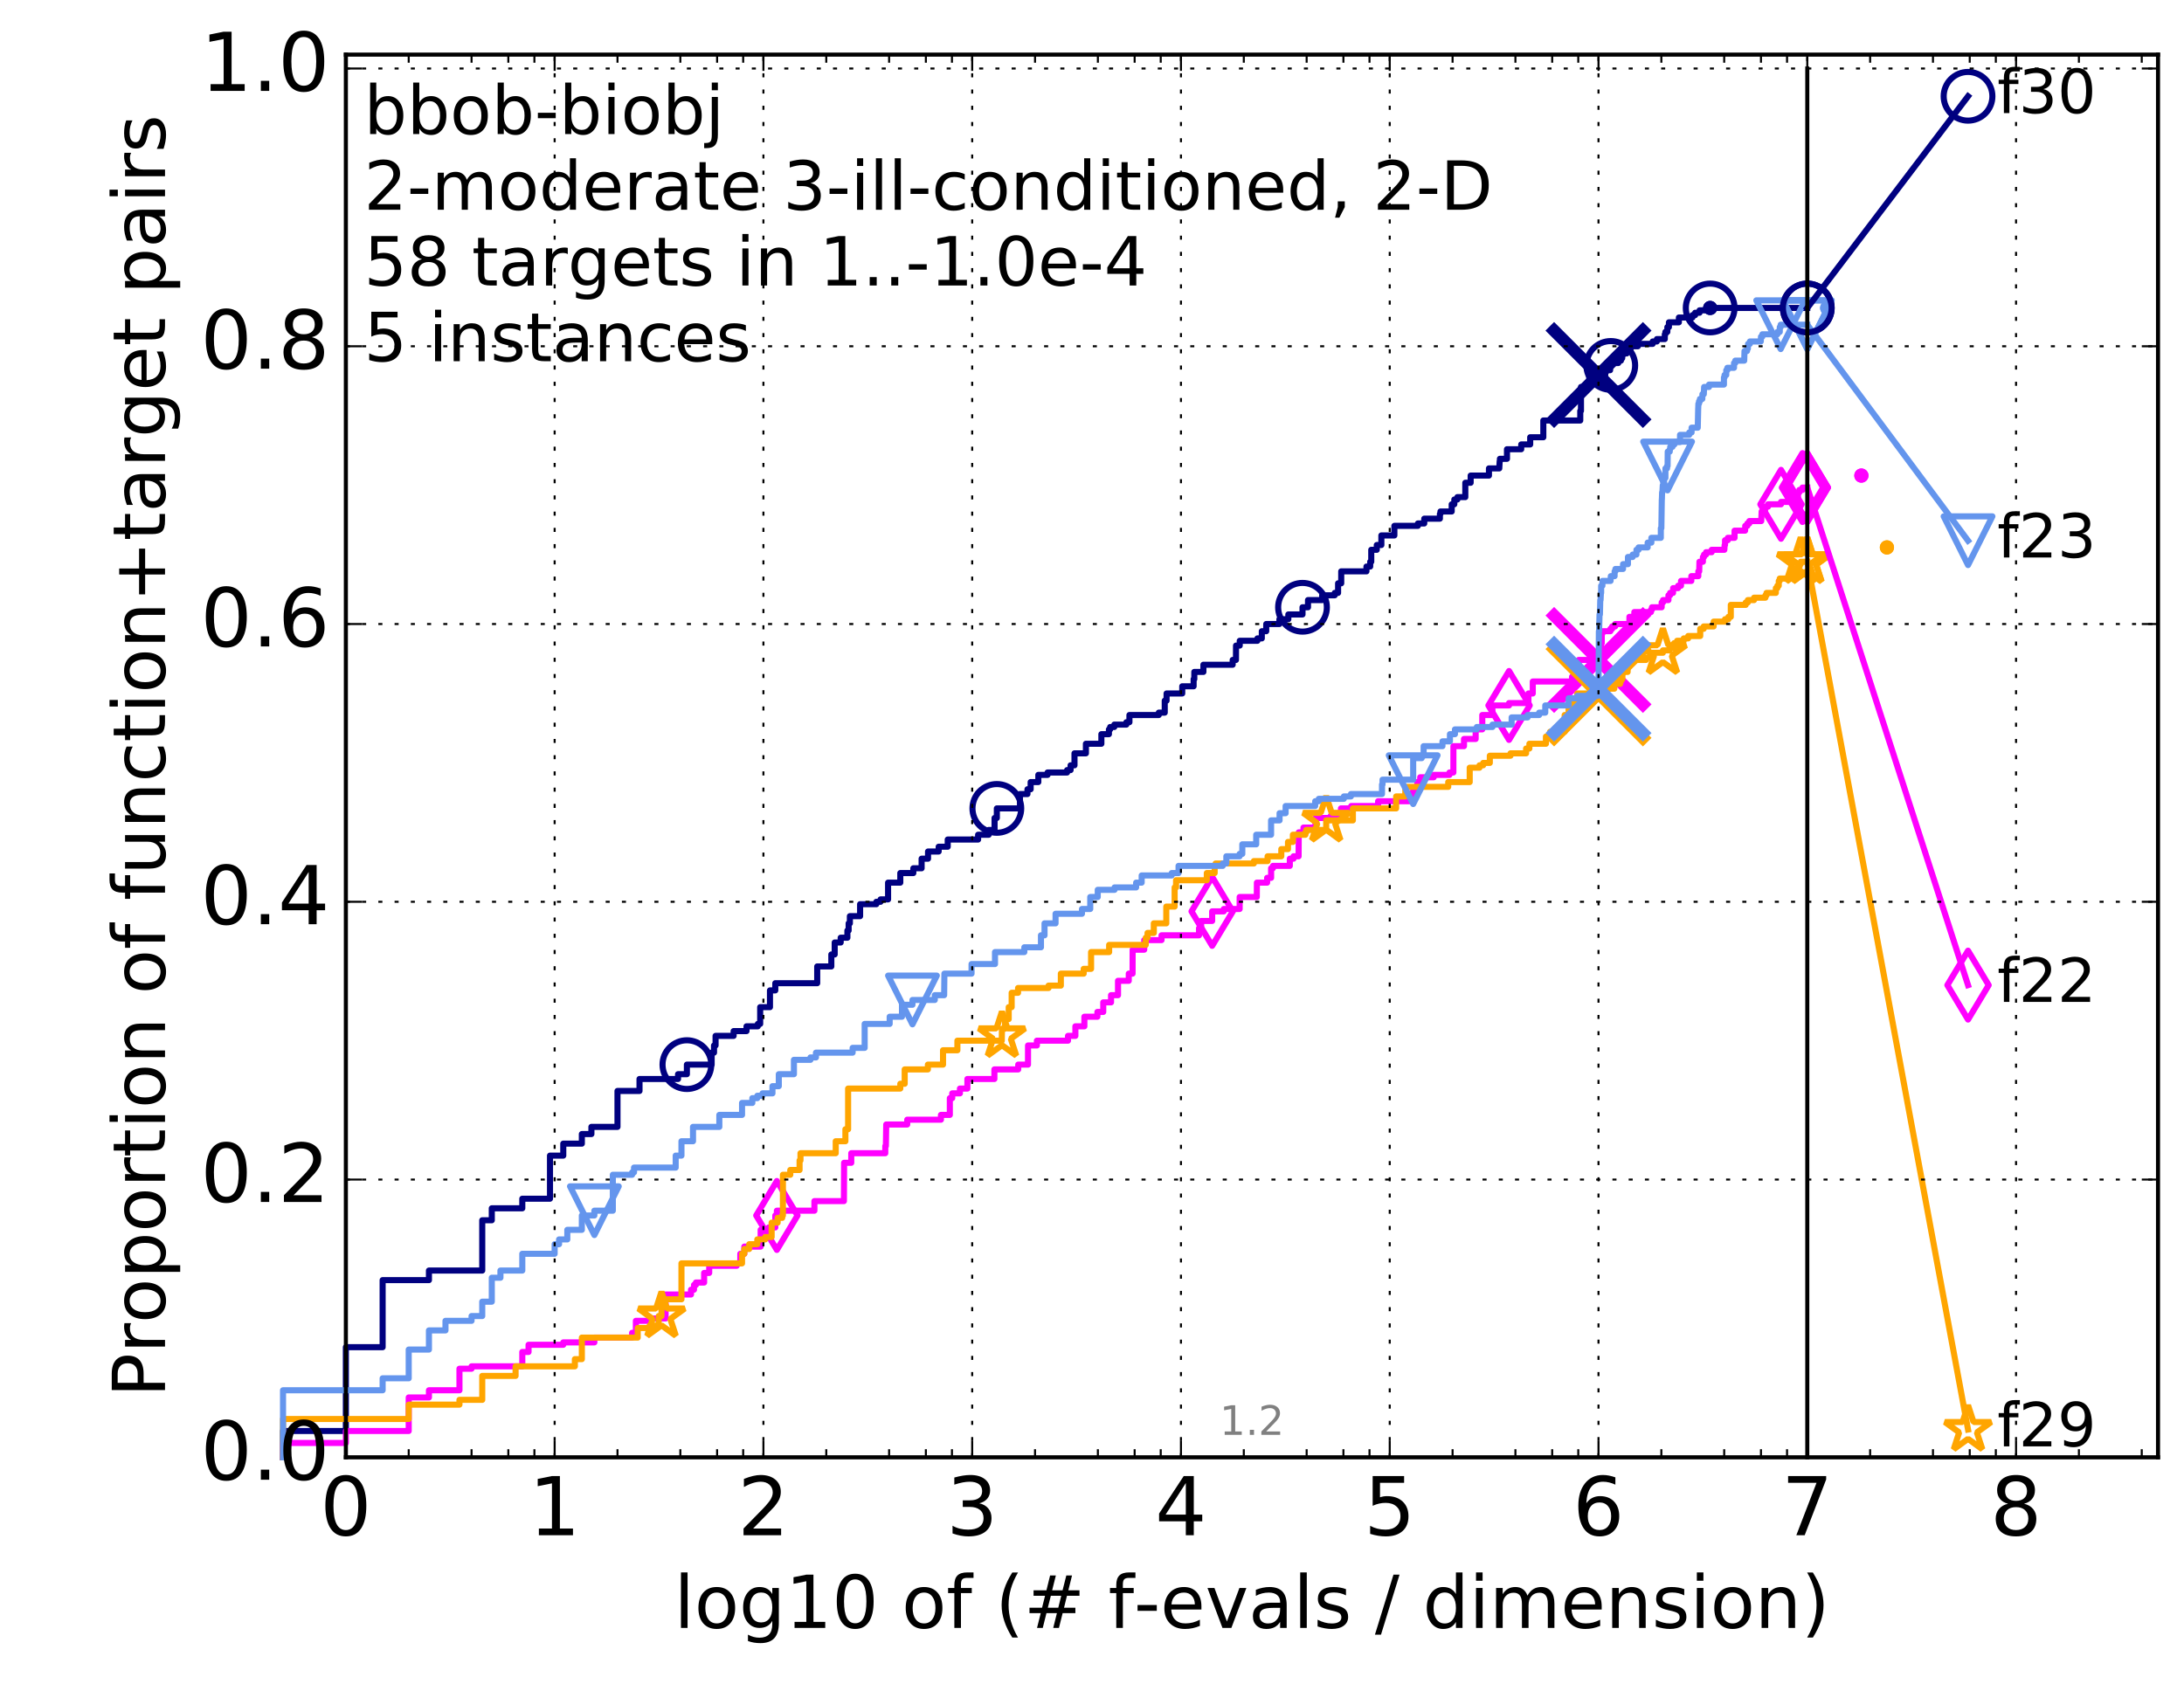 <?xml version="1.0" encoding="utf-8" standalone="no"?>
<!DOCTYPE svg PUBLIC "-//W3C//DTD SVG 1.1//EN"
  "http://www.w3.org/Graphics/SVG/1.1/DTD/svg11.dtd">
<!-- Created with matplotlib (http://matplotlib.org/) -->
<svg height="415pt" version="1.1" viewBox="0 0 538 415" width="538pt" xmlns="http://www.w3.org/2000/svg" xmlns:xlink="http://www.w3.org/1999/xlink">
 <defs>
  <style type="text/css">
*{stroke-linecap:butt;stroke-linejoin:round;stroke-miterlimit:100000;}
  </style>
 </defs>
 <g id="figure_1">
  <g id="patch_1">
   <path d="M 0 415.456 
L 538.8 415.456 
L 538.8 0 
L 0 0 
z
" style="fill:#ffffff;"/>
  </g>
  <g id="axes_1">
   <g id="patch_2">
    <path d="M 85.2 359.056 
L 531.6 359.056 
L 531.6 13.456 
L 85.2 13.456 
z
" style="fill:#ffffff;"/>
   </g>
   <g id="line2d_1">
    <defs>
     <path d="M 0 1.5 
C 0.398 1.5 0.779 1.342 1.061 1.061 
C 1.342 0.779 1.5 0.398 1.5 0 
C 1.5 -0.398 1.342 -0.779 1.061 -1.061 
C 0.779 -1.342 0.398 -1.5 0 -1.5 
C -0.398 -1.5 -0.779 -1.342 -1.061 -1.061 
C -1.342 -0.779 -1.5 -0.398 -1.5 0 
C -1.5 0.398 -1.342 0.779 -1.061 1.061 
C -0.779 1.342 -0.398 1.5 0 1.5 
z
" id="m6bae6a0ccd" style="stroke:#000080;stroke-width:0.5;"/>
    </defs>
    <g>
     <use style="fill:#000080;stroke:#000080;stroke-width:0.5;" x="421.278" xlink:href="#m6bae6a0ccd" y="75.874"/>
     <use style="fill:#000080;stroke:#000080;stroke-width:0.5;" x="421.278" xlink:href="#m6bae6a0ccd" y="75.874"/>
    </g>
   </g>
   <g id="line2d_2">
    <path d="M 69.718 359.056 
L 69.718 352.567 
L 85.2 352.567 
L 85.2 331.918 
L 94.256 331.918 
L 94.256 315.399 
L 105.665 315.399 
L 105.665 313.039 
L 118.794 313.039 
L 118.794 300.65 
L 121.147 300.65 
L 121.147 297.7 
L 128.662 297.7 
L 128.662 295.34 
L 135.483 295.34 
L 135.483 284.721 
L 138.757 284.721 
L 138.757 281.771 
L 143.331 281.771 
L 143.331 279.411 
L 145.685 279.411 
L 145.685 277.642 
L 152.11 277.642 
L 152.11 268.792 
L 157.536 268.792 
L 157.536 265.842 
L 167.026 265.842 
L 167.026 264.662 
L 169.207 264.662 
L 169.207 262.303 
L 175.305 262.303 
L 175.305 259.353 
L 175.891 259.353 
L 175.891 257.583 
L 176.272 257.583 
L 176.272 255.223 
L 180.72 255.223 
L 180.72 254.043 
L 183.895 254.043 
L 183.895 252.863 
L 186.675 252.863 
L 186.675 252.273 
L 187.261 252.273 
L 187.261 248.143 
L 189.672 248.143 
L 189.672 244.014 
L 190.984 244.014 
L 190.984 242.244 
L 201.309 242.244 
L 201.309 238.114 
L 204.787 238.114 
L 204.787 235.164 
L 205.617 235.164 
L 205.617 232.214 
L 207.093 232.214 
L 207.093 231.034 
L 208.745 231.034 
L 208.745 229.265 
L 209.052 229.265 
L 209.052 227.495 
L 209.356 227.495 
L 209.356 225.725 
L 211.876 225.725 
L 211.876 222.775 
L 215.878 222.775 
L 215.878 222.185 
L 216.914 222.185 
L 216.914 221.595 
L 218.768 221.595 
L 218.768 217.465 
L 221.775 217.465 
L 221.775 215.106 
L 224.987 215.106 
L 224.987 213.926 
L 227.028 213.926 
L 227.028 211.566 
L 228.61 211.566 
L 228.61 209.796 
L 231.23 209.796 
L 231.23 208.616 
L 233.459 208.616 
L 233.459 206.846 
L 240.945 206.846 
L 240.945 205.666 
L 243.558 205.666 
L 243.558 204.486 
L 244.999 204.486 
L 244.999 201.536 
L 245.559 201.536 
L 245.559 199.177 
L 251.252 199.177 
L 251.252 195.637 
L 253.105 195.637 
L 253.105 194.457 
L 253.886 194.457 
L 253.886 192.687 
L 255.779 192.687 
L 255.779 190.917 
L 258.055 190.917 
L 258.055 190.327 
L 262.862 190.327 
L 262.862 189.737 
L 263.727 189.737 
L 263.727 188.557 
L 264.687 188.557 
L 264.687 185.607 
L 267.501 185.607 
L 267.501 183.248 
L 271.309 183.248 
L 271.309 180.888 
L 273.169 180.888 
L 273.169 179.708 
L 273.476 179.708 
L 273.476 179.118 
L 274.498 179.118 
L 274.498 178.528 
L 277.47 178.528 
L 277.47 177.938 
L 278.22 177.938 
L 278.22 176.168 
L 285.451 176.168 
L 285.451 175.578 
L 286.919 175.578 
L 286.919 172.628 
L 287.371 172.628 
L 287.371 170.858 
L 291.229 170.858 
L 291.229 169.088 
L 294.033 169.088 
L 294.033 167.319 
L 294.204 167.319 
L 294.204 165.549 
L 296.442 165.549 
L 296.442 163.779 
L 303.653 163.779 
L 303.653 162.599 
L 304.462 162.599 
L 304.479 159.059 
L 305.393 159.059 
L 305.393 157.879 
L 309.747 157.879 
L 309.747 157.289 
L 310.831 157.289 
L 310.831 155.519 
L 311.92 155.519 
L 311.92 153.749 
L 315.164 153.749 
L 315.164 152.569 
L 317.364 152.569 
L 317.364 151.39 
L 320.857 151.39 
L 320.857 149.62 
L 322.21 149.62 
L 322.21 147.85 
L 325.699 147.85 
L 325.699 146.67 
L 328.796 146.67 
L 328.796 146.08 
L 329.62 146.08 
L 329.62 143.72 
L 330.393 143.72 
L 330.393 140.77 
L 336.608 140.77 
L 336.608 139.59 
L 337.53 139.59 
L 337.53 138.41 
L 337.791 138.41 
L 337.791 135.461 
L 339.151 135.461 
L 339.151 134.281 
L 340.28 134.281 
L 340.28 131.921 
L 343.487 131.921 
L 343.487 129.561 
L 349.28 129.561 
L 349.28 128.971 
L 350.848 128.971 
L 350.848 127.791 
L 354.7 127.791 
L 354.7 126.611 
L 354.839 126.611 
L 354.839 126.021 
L 357.609 126.021 
L 357.609 124.251 
L 358.252 124.251 
L 358.252 123.071 
L 359.008 123.071 
L 359.008 122.481 
L 360.959 122.481 
L 360.959 118.942 
L 362.278 118.942 
L 362.278 117.172 
L 366.785 117.172 
L 366.785 115.402 
L 369.327 115.402 
L 369.424 113.632 
L 369.483 113.632 
L 369.483 113.042 
L 371.225 113.042 
L 371.225 110.682 
L 374.736 110.682 
L 374.736 109.502 
L 376.943 109.502 
L 376.943 107.732 
L 380.177 107.732 
L 380.177 103.603 
L 389.277 103.603 
L 389.277 101.243 
L 389.451 101.243 
L 389.451 95.343 
L 391.346 95.343 
L 391.346 94.753 
L 391.5 94.753 
L 391.5 92.393 
L 395.436 92.393 
L 395.436 91.213 
L 396.628 91.213 
L 396.628 90.033 
L 396.792 90.033 
L 396.792 89.444 
L 398.65 89.444 
L 398.65 88.854 
L 399.298 88.854 
L 399.298 88.264 
L 399.609 88.264 
L 399.609 87.084 
L 400.712 87.084 
L 400.712 85.904 
L 401.704 85.904 
L 401.704 85.314 
L 403.474 85.314 
L 403.474 84.724 
L 407.119 84.724 
L 407.119 84.134 
L 408.146 84.134 
L 408.146 83.544 
L 410.101 83.544 
L 410.101 82.364 
L 410.249 82.364 
L 410.249 81.774 
L 410.727 81.774 
L 410.727 80.594 
L 411.115 80.594 
L 411.115 79.414 
L 413.57 79.414 
L 413.57 78.234 
L 416.909 78.234 
L 416.909 77.644 
L 417.577 77.644 
L 417.577 77.054 
L 418.66 77.054 
L 418.66 76.464 
L 421.278 76.464 
L 421.278 75.874 
L 445.2 75.874 
L 445.2 75.874 
" style="fill:none;stroke:#000080;stroke-linecap:square;stroke-width:1.5;"/>
   </g>
   <g id="line2d_3">
    <defs>
     <path d="M 0 6 
C 1.591 6 3.117 5.368 4.243 4.243 
C 5.368 3.117 6 1.591 6 0 
C 6 -1.591 5.368 -3.117 4.243 -4.243 
C 3.117 -5.368 1.591 -6 0 -6 
C -1.591 -6 -3.117 -5.368 -4.243 -4.243 
C -5.368 -3.117 -6 -1.591 -6 0 
C -6 1.591 -5.368 3.117 -4.243 4.243 
C -3.117 5.368 -1.591 6 0 6 
z
" id="mc835790af2" style="stroke:#000080;stroke-width:1.5;"/>
    </defs>
    <g>
     <use style="fill:none;stroke:#000080;stroke-width:1.5;" x="169.207" xlink:href="#mc835790af2" y="262.303"/>
     <use style="fill:none;stroke:#000080;stroke-width:1.5;" x="245.559" xlink:href="#mc835790af2" y="199.177"/>
     <use style="fill:none;stroke:#000080;stroke-width:1.5;" x="320.857" xlink:href="#mc835790af2" y="149.62"/>
     <use style="fill:none;stroke:#000080;stroke-width:1.5;" x="396.792" xlink:href="#mc835790af2" y="90.033"/>
     <use style="fill:none;stroke:#000080;stroke-width:1.5;" x="421.278" xlink:href="#mc835790af2" y="75.874"/>
     <use style="fill:none;stroke:#000080;stroke-width:1.5;" x="445.2" xlink:href="#mc835790af2" y="75.874"/>
    </g>
   </g>
   <g id="line2d_4"/>
   <g id="line2d_5">
    <path clip-path="url(#p152189491d)" d="M 393.771 92.393 
" style="fill:none;stroke:#000080;stroke-linecap:square;"/>
    <defs>
     <path d="M -12 12 
L 12 -12 
M -12 -12 
L 12 12 
" id="m6c33ab7bc2" style="stroke:#000080;stroke-width:3.0;"/>
    </defs>
    <g clip-path="url(#p152189491d)">
     <use style="fill:#000080;stroke:#000080;stroke-width:3.0;" x="393.771" xlink:href="#m6c33ab7bc2" y="92.393"/>
    </g>
   </g>
   <g id="line2d_6">
    <defs>
     <path d="M 0 1.5 
C 0.398 1.5 0.779 1.342 1.061 1.061 
C 1.342 0.779 1.5 0.398 1.5 0 
C 1.5 -0.398 1.342 -0.779 1.061 -1.061 
C 0.779 -1.342 0.398 -1.5 0 -1.5 
C -0.398 -1.5 -0.779 -1.342 -1.061 -1.061 
C -1.342 -0.779 -1.5 -0.398 -1.5 0 
C -1.5 0.398 -1.342 0.779 -1.061 1.061 
C -0.779 1.342 -0.398 1.5 0 1.5 
z
" id="m9b3459b9e0" style="stroke:#ff00ff;stroke-width:0.5;"/>
    </defs>
    <g>
     <use style="fill:#ff00ff;stroke:#ff00ff;stroke-width:0.5;" x="458.529" xlink:href="#m9b3459b9e0" y="117.172"/>
     <use style="fill:#ff00ff;stroke:#ff00ff;stroke-width:0.5;" x="458.529" xlink:href="#m9b3459b9e0" y="117.172"/>
    </g>
   </g>
   <g id="line2d_7">
    <path d="M 69.718 359.056 
L 69.718 355.517 
L 85.2 355.517 
L 85.2 352.567 
L 100.682 352.567 
L 100.682 344.307 
L 105.665 344.307 
L 105.665 342.537 
L 113.181 342.537 
L 113.181 337.228 
L 116.163 337.228 
L 116.163 336.638 
L 128.662 336.638 
L 128.662 333.098 
L 130.203 333.098 
L 130.203 331.328 
L 138.757 331.328 
L 138.757 330.738 
L 146.417 330.738 
L 146.417 329.558 
L 155.712 329.558 
L 155.712 328.378 
L 156.643 328.378 
L 156.643 325.428 
L 160.409 325.428 
L 160.409 324.839 
L 163.962 324.839 
L 163.962 318.939 
L 170.222 318.939 
L 170.222 317.759 
L 170.955 317.759 
L 170.955 316.579 
L 171.43 316.579 
L 171.43 315.989 
L 173.452 315.989 
L 173.452 313.629 
L 174.704 313.629 
L 174.704 311.859 
L 181.482 311.859 
L 181.482 311.269 
L 182.364 311.269 
L 182.364 308.91 
L 183.351 308.91 
L 183.351 307.14 
L 187.377 307.14 
L 187.377 303.01 
L 189.359 303.01 
L 189.359 302.42 
L 190.984 302.42 
L 190.984 299.47 
L 191.372 299.47 
L 191.372 298.29 
L 200.62 298.29 
L 200.62 295.93 
L 207.888 295.93 
L 207.934 286.491 
L 209.697 286.491 
L 209.697 284.131 
L 218.079 284.131 
L 218.079 282.361 
L 218.224 282.361 
L 218.311 277.052 
L 223.484 277.052 
L 223.484 275.872 
L 231.789 275.872 
L 231.789 274.692 
L 233.979 274.692 
L 233.979 270.562 
L 234.571 270.562 
L 234.571 269.382 
L 236.465 269.382 
L 236.465 268.202 
L 238.305 268.202 
L 238.305 265.842 
L 244.956 265.842 
L 244.956 263.482 
L 250.826 263.482 
L 250.826 262.303 
L 253.232 262.303 
L 253.244 257.583 
L 255.426 257.583 
L 255.426 256.403 
L 263.088 256.403 
L 263.088 255.223 
L 264.907 255.223 
L 264.907 252.863 
L 267.122 252.863 
L 267.122 250.503 
L 270.331 250.503 
L 270.331 249.323 
L 271.771 249.323 
L 271.771 246.963 
L 273.689 246.963 
L 273.689 245.194 
L 275.408 245.194 
L 275.408 241.654 
L 278.056 241.654 
L 278.056 239.884 
L 278.995 239.884 
L 279.01 233.984 
L 281.866 233.984 
L 281.866 231.624 
L 286.132 231.624 
L 286.132 230.445 
L 295.363 230.445 
L 295.363 228.675 
L 295.888 228.675 
L 295.888 226.905 
L 298.6 226.905 
L 298.6 224.545 
L 301.458 224.545 
L 301.458 223.955 
L 305.372 223.955 
L 305.372 221.005 
L 309.594 221.005 
L 309.621 217.465 
L 312.141 217.465 
L 312.141 216.285 
L 313.121 216.285 
L 313.121 213.926 
L 313.569 213.926 
L 313.569 213.336 
L 317.731 213.336 
L 317.731 211.566 
L 318.643 211.566 
L 318.643 210.976 
L 319.895 210.976 
L 319.931 205.076 
L 321.093 205.076 
L 321.093 203.896 
L 324.04 203.896 
L 324.04 201.536 
L 327.837 201.536 
L 327.837 200.946 
L 330.33 200.946 
L 330.33 199.177 
L 332.858 199.177 
L 332.858 198.587 
L 339.48 198.587 
L 339.48 197.407 
L 347.357 197.407 
L 347.357 196.817 
L 348.008 196.817 
L 348.008 195.047 
L 349.122 195.047 
L 349.122 192.687 
L 349.848 192.687 
L 349.848 191.507 
L 353.18 191.507 
L 353.18 190.917 
L 357.06 190.917 
L 357.06 190.327 
L 358.018 190.327 
L 358.031 183.837 
L 360.636 183.837 
L 360.636 182.068 
L 363.509 182.068 
L 363.509 179.708 
L 365.14 179.708 
L 365.14 176.168 
L 367.633 176.168 
L 367.633 173.808 
L 371.735 173.808 
L 371.735 173.218 
L 376.509 173.218 
L 376.509 170.858 
L 377.58 170.858 
L 377.58 167.909 
L 387.256 167.909 
L 387.256 166.729 
L 388.326 166.729 
L 388.326 163.779 
L 388.872 163.779 
L 388.872 162.599 
L 393.92 162.599 
L 393.92 162.009 
L 394.194 162.009 
L 394.194 159.059 
L 394.379 159.059 
L 394.379 158.469 
L 394.576 158.469 
L 394.576 156.109 
L 394.735 156.109 
L 394.735 155.519 
L 396.697 155.519 
L 396.697 154.929 
L 397.133 154.929 
L 397.133 154.339 
L 397.878 154.339 
L 397.878 153.749 
L 401.386 153.749 
L 401.386 151.98 
L 402.593 151.98 
L 402.593 150.8 
L 406.696 150.8 
L 406.696 150.21 
L 406.938 150.21 
L 406.938 149.62 
L 409.327 149.62 
L 409.327 148.44 
L 409.659 148.44 
L 409.659 147.85 
L 410.997 147.85 
L 410.997 146.67 
L 411.401 146.67 
L 411.401 146.08 
L 412.133 146.08 
L 412.155 144.9 
L 413.383 144.9 
L 413.383 144.31 
L 414.097 144.31 
L 414.097 143.13 
L 416.637 143.13 
L 416.637 141.95 
L 418.359 141.95 
L 418.359 140.77 
L 418.58 140.77 
L 418.635 138.41 
L 419.487 138.41 
L 419.487 137.23 
L 419.764 137.23 
L 419.764 136.641 
L 420.27 136.641 
L 420.27 136.051 
L 421.652 136.051 
L 421.652 135.461 
L 424.772 135.461 
L 424.841 134.281 
L 424.938 134.281 
L 424.938 133.101 
L 425.624 133.101 
L 425.624 132.511 
L 427.287 132.511 
L 427.287 130.741 
L 429.882 130.741 
L 429.914 129.561 
L 430.433 129.561 
L 430.433 128.971 
L 430.925 128.971 
L 430.925 128.381 
L 433.862 128.381 
L 433.954 126.021 
L 434.792 126.021 
L 434.801 124.841 
L 435.525 124.841 
L 435.525 124.251 
L 438.728 124.251 
L 438.728 123.661 
L 441.529 123.661 
L 441.529 123.071 
L 442.894 123.071 
L 442.938 121.301 
L 443.246 121.301 
L 443.246 120.712 
L 444.018 120.712 
L 444.018 120.122 
L 445.2 120.122 
L 445.2 120.122 
" style="fill:none;stroke:#ff00ff;stroke-linecap:square;stroke-width:1.5;"/>
   </g>
   <g id="line2d_8">
    <defs>
     <path d="M -0 8.485 
L 5.091 0 
L 0 -8.485 
L -5.091 -0 
z
" id="m0745368d82" style="stroke:#ff00ff;stroke-linejoin:miter;stroke-width:1.5;"/>
    </defs>
    <g>
     <use style="fill:none;stroke:#ff00ff;stroke-linejoin:miter;stroke-width:1.5;" x="191.372" xlink:href="#m0745368d82" y="299.47"/>
     <use style="fill:none;stroke:#ff00ff;stroke-linejoin:miter;stroke-width:1.5;" x="298.6" xlink:href="#m0745368d82" y="224.545"/>
     <use style="fill:none;stroke:#ff00ff;stroke-linejoin:miter;stroke-width:1.5;" x="371.735" xlink:href="#m0745368d82" y="173.808"/>
     <use style="fill:none;stroke:#ff00ff;stroke-linejoin:miter;stroke-width:1.5;" x="438.728" xlink:href="#m0745368d82" y="124.251"/>
     <use style="fill:none;stroke:#ff00ff;stroke-linejoin:miter;stroke-width:1.5;" x="444.018" xlink:href="#m0745368d82" y="120.122"/>
     <use style="fill:none;stroke:#ff00ff;stroke-linejoin:miter;stroke-width:1.5;" x="445.2" xlink:href="#m0745368d82" y="120.122"/>
    </g>
   </g>
   <g id="line2d_9"/>
   <g id="line2d_10">
    <path clip-path="url(#p152189491d)" d="M 393.771 162.599 
" style="fill:none;stroke:#ff00ff;stroke-linecap:square;"/>
    <defs>
     <path d="M -12 12 
L 12 -12 
M -12 -12 
L 12 12 
" id="m62584797b3" style="stroke:#ff00ff;stroke-width:3.0;"/>
    </defs>
    <g clip-path="url(#p152189491d)">
     <use style="fill:#ff00ff;stroke:#ff00ff;stroke-width:3.0;" x="393.771" xlink:href="#m62584797b3" y="162.599"/>
    </g>
   </g>
   <g id="line2d_11">
    <defs>
     <path d="M 0 1.5 
C 0.398 1.5 0.779 1.342 1.061 1.061 
C 1.342 0.779 1.5 0.398 1.5 0 
C 1.5 -0.398 1.342 -0.779 1.061 -1.061 
C 0.779 -1.342 0.398 -1.5 0 -1.5 
C -0.398 -1.5 -0.779 -1.342 -1.061 -1.061 
C -1.342 -0.779 -1.5 -0.398 -1.5 0 
C -1.5 0.398 -1.342 0.779 -1.061 1.061 
C -0.779 1.342 -0.398 1.5 0 1.5 
z
" id="m806bc8366d" style="stroke:#ffa500;stroke-width:0.5;"/>
    </defs>
    <g>
     <use style="fill:#ffa500;stroke:#ffa500;stroke-width:0.5;" x="464.819" xlink:href="#m806bc8366d" y="134.871"/>
     <use style="fill:#ffa500;stroke:#ffa500;stroke-width:0.5;" x="464.819" xlink:href="#m806bc8366d" y="134.871"/>
    </g>
   </g>
   <g id="line2d_12">
    <path d="M 69.718 359.056 
L 69.718 349.617 
L 100.682 349.617 
L 100.682 346.077 
L 113.181 346.077 
L 113.181 344.897 
L 118.794 344.897 
L 118.794 338.998 
L 127.007 338.998 
L 127.007 336.638 
L 141.613 336.638 
L 141.613 334.868 
L 143.331 334.868 
L 143.331 329.558 
L 157.094 329.558 
L 157.094 327.198 
L 160.021 327.198 
L 160.021 326.608 
L 162.256 326.608 
L 162.256 324.249 
L 162.954 324.249 
L 162.954 320.119 
L 167.869 320.119 
L 167.869 311.269 
L 182.792 311.269 
L 182.792 308.91 
L 183.351 308.91 
L 183.351 307.73 
L 184.558 307.73 
L 184.558 306.55 
L 186.556 306.55 
L 186.556 305.37 
L 188.499 305.37 
L 188.499 304.78 
L 190.084 304.78 
L 190.084 301.24 
L 191.564 301.24 
L 191.564 300.06 
L 192.681 300.06 
L 192.681 299.47 
L 192.862 299.47 
L 192.862 289.441 
L 194.677 289.441 
L 194.677 288.261 
L 196.964 288.261 
L 196.964 285.901 
L 197.188 285.901 
L 197.188 284.131 
L 205.87 284.131 
L 205.87 281.181 
L 208.253 281.181 
L 208.253 278.231 
L 208.921 278.231 
L 208.921 268.202 
L 221.775 268.202 
L 221.775 267.022 
L 222.859 267.022 
L 222.859 263.482 
L 228.573 263.482 
L 228.573 262.303 
L 232.303 262.303 
L 232.303 258.763 
L 235.843 258.763 
L 235.843 256.403 
L 246.776 256.403 
L 246.817 253.453 
L 247.583 253.453 
L 247.583 251.093 
L 248.482 251.093 
L 248.482 248.143 
L 249.209 248.143 
L 249.209 244.604 
L 250.785 244.604 
L 250.785 243.424 
L 258.297 243.424 
L 258.297 242.834 
L 261.324 242.834 
L 261.324 239.884 
L 266.953 239.884 
L 266.953 238.704 
L 268.771 238.704 
L 268.771 234.574 
L 273.223 234.574 
L 273.223 232.804 
L 282.243 232.804 
L 282.243 231.034 
L 282.683 231.034 
L 282.683 229.855 
L 284.227 229.855 
L 284.227 227.495 
L 287.299 227.495 
L 287.299 223.365 
L 289.356 223.365 
L 289.356 218.645 
L 289.709 218.645 
L 289.709 216.875 
L 297.281 216.875 
L 297.281 215.106 
L 299.218 215.106 
L 299.218 213.336 
L 299.444 213.336 
L 299.444 212.746 
L 308.873 212.746 
L 308.873 212.156 
L 312.254 212.156 
L 312.254 210.976 
L 315.633 210.976 
L 315.633 209.206 
L 317.277 209.206 
L 317.277 207.436 
L 318.487 207.436 
L 318.487 205.666 
L 321.568 205.666 
L 321.568 205.076 
L 321.792 205.076 
L 321.792 204.486 
L 326.691 204.486 
L 326.691 202.126 
L 333.265 202.126 
L 333.265 199.177 
L 343.92 199.177 
L 343.92 196.227 
L 346.184 196.227 
L 346.184 194.457 
L 346.362 194.457 
L 346.362 193.867 
L 356.751 193.867 
L 356.751 192.687 
L 362.044 192.687 
L 362.044 189.147 
L 364.453 189.147 
L 364.453 188.557 
L 365.363 188.557 
L 365.363 187.967 
L 366.998 187.967 
L 366.998 186.197 
L 372.094 186.197 
L 372.094 185.607 
L 375.936 185.607 
L 375.936 184.427 
L 376.743 184.427 
L 376.743 183.248 
L 380.819 183.248 
L 380.819 181.478 
L 381.839 181.478 
L 381.839 180.298 
L 385.429 180.298 
L 385.429 176.168 
L 386.405 176.168 
L 386.405 174.398 
L 387.795 174.398 
L 387.795 172.628 
L 388.55 172.628 
L 388.55 170.858 
L 395.292 170.858 
L 395.292 169.678 
L 397.668 169.678 
L 397.668 168.498 
L 399.094 168.498 
L 399.094 167.909 
L 399.29 167.909 
L 399.29 167.319 
L 399.659 167.319 
L 399.659 165.549 
L 400.947 165.549 
L 400.947 163.189 
L 402.324 163.189 
L 402.324 162.599 
L 405.469 162.599 
L 405.469 162.009 
L 406.464 162.009 
L 406.464 161.419 
L 406.795 161.419 
L 406.795 160.829 
L 409.634 160.829 
L 409.634 160.239 
L 411.286 160.239 
L 411.286 159.649 
L 412.39 159.649 
L 412.39 158.469 
L 413.128 158.469 
L 413.128 157.879 
L 414.766 157.879 
L 414.766 157.289 
L 415.859 157.289 
L 415.859 156.699 
L 418.828 156.699 
L 418.828 154.929 
L 419.685 154.929 
L 419.685 154.339 
L 422.131 154.339 
L 422.131 153.159 
L 424.926 153.159 
L 424.926 152.569 
L 425.774 152.569 
L 425.774 151.98 
L 426.358 151.98 
L 426.358 149.03 
L 430.031 149.03 
L 430.031 148.44 
L 430.554 148.44 
L 430.554 147.85 
L 432.089 147.85 
L 432.089 147.26 
L 434.886 147.26 
L 434.886 146.67 
L 435.158 146.67 
L 435.158 146.08 
L 437.457 146.08 
L 437.457 144.9 
L 437.834 144.9 
L 437.834 144.31 
L 438.176 144.31 
L 438.176 143.13 
L 438.411 143.13 
L 438.411 142.54 
L 441.043 142.54 
L 441.043 141.95 
L 441.25 141.95 
L 441.25 141.36 
L 441.727 141.36 
L 441.727 140.18 
L 443.021 140.18 
L 443.021 139.59 
L 443.315 139.59 
L 443.315 139 
L 443.583 139 
L 443.583 138.41 
L 445.2 138.41 
L 445.2 138.41 
" style="fill:none;stroke:#ffa500;stroke-linecap:square;stroke-width:1.5;"/>
   </g>
   <g id="line2d_13">
    <defs>
     <path d="M 0 -6 
L -1.347 -1.854 
L -5.706 -1.854 
L -2.18 0.708 
L -3.527 4.854 
L -0 2.292 
L 3.527 4.854 
L 2.18 0.708 
L 5.706 -1.854 
L 1.347 -1.854 
z
" id="m5fe3fe64c3" style="stroke:#ffa500;stroke-linejoin:bevel;stroke-width:1.5;"/>
    </defs>
    <g>
     <use style="fill:none;stroke:#ffa500;stroke-linejoin:bevel;stroke-width:1.5;" x="162.954" xlink:href="#m5fe3fe64c3" y="324.249"/>
     <use style="fill:none;stroke:#ffa500;stroke-linejoin:bevel;stroke-width:1.5;" x="246.817" xlink:href="#m5fe3fe64c3" y="255.223"/>
     <use style="fill:none;stroke:#ffa500;stroke-linejoin:bevel;stroke-width:1.5;" x="326.691" xlink:href="#m5fe3fe64c3" y="202.126"/>
     <use style="fill:none;stroke:#ffa500;stroke-linejoin:bevel;stroke-width:1.5;" x="409.634" xlink:href="#m5fe3fe64c3" y="160.829"/>
     <use style="fill:none;stroke:#ffa500;stroke-linejoin:bevel;stroke-width:1.5;" x="443.583" xlink:href="#m5fe3fe64c3" y="138.41"/>
     <use style="fill:none;stroke:#ffa500;stroke-linejoin:bevel;stroke-width:1.5;" x="445.2" xlink:href="#m5fe3fe64c3" y="138.41"/>
    </g>
   </g>
   <g id="line2d_14"/>
   <g id="line2d_15">
    <path clip-path="url(#p152189491d)" d="M 393.771 170.858 
" style="fill:none;stroke:#ffa500;stroke-linecap:square;"/>
    <defs>
     <path d="M -12 12 
L 12 -12 
M -12 -12 
L 12 12 
" id="m024bdab41d" style="stroke:#ffa500;stroke-width:3.0;"/>
    </defs>
    <g clip-path="url(#p152189491d)">
     <use style="fill:#ffa500;stroke:#ffa500;stroke-width:3.0;" x="393.771" xlink:href="#m024bdab41d" y="170.858"/>
    </g>
   </g>
   <g id="line2d_16">
    <defs>
     <path d="M 0 1.5 
C 0.398 1.5 0.779 1.342 1.061 1.061 
C 1.342 0.779 1.5 0.398 1.5 0 
C 1.5 -0.398 1.342 -0.779 1.061 -1.061 
C 0.779 -1.342 0.398 -1.5 0 -1.5 
C -0.398 -1.5 -0.779 -1.342 -1.061 -1.061 
C -1.342 -0.779 -1.5 -0.398 -1.5 0 
C -1.5 0.398 -1.342 0.779 -1.061 1.061 
C -0.779 1.342 -0.398 1.5 0 1.5 
z
" id="m383260ce9f" style="stroke:#6495ed;stroke-width:0.5;"/>
    </defs>
    <g>
     <use style="fill:#6495ed;stroke:#6495ed;stroke-width:0.5;" x="450.108" xlink:href="#m383260ce9f" y="75.874"/>
     <use style="fill:#6495ed;stroke:#6495ed;stroke-width:0.5;" x="450.108" xlink:href="#m383260ce9f" y="75.874"/>
    </g>
   </g>
   <g id="line2d_17">
    <path d="M 69.718 359.056 
L 69.718 342.537 
L 94.256 342.537 
L 94.256 339.588 
L 100.682 339.588 
L 100.682 332.508 
L 105.665 332.508 
L 105.665 327.788 
L 109.738 327.788 
L 109.738 325.428 
L 116.163 325.428 
L 116.163 324.249 
L 118.794 324.249 
L 118.794 320.709 
L 121.147 320.709 
L 121.147 314.809 
L 123.276 314.809 
L 123.276 313.039 
L 128.662 313.039 
L 128.662 308.91 
L 136.629 308.91 
L 136.629 306.55 
L 137.718 306.55 
L 137.718 305.37 
L 139.75 305.37 
L 139.75 303.01 
L 143.331 303.01 
L 143.331 299.47 
L 146.417 299.47 
L 146.417 298.29 
L 150.964 298.29 
L 150.964 289.441 
L 155.712 289.441 
L 155.712 288.851 
L 156.182 288.851 
L 156.182 287.671 
L 166.446 287.671 
L 166.446 284.721 
L 167.869 284.721 
L 167.869 281.181 
L 170.713 281.181 
L 170.713 277.642 
L 177.199 277.642 
L 177.199 274.692 
L 182.792 274.692 
L 182.792 271.742 
L 185.329 271.742 
L 185.329 270.562 
L 186.556 270.562 
L 186.556 269.972 
L 187.833 269.972 
L 187.833 269.382 
L 190.287 269.382 
L 190.287 267.612 
L 191.848 267.612 
L 191.848 264.662 
L 195.572 264.662 
L 195.572 261.123 
L 199.644 261.123 
L 199.644 260.533 
L 200.999 260.533 
L 200.999 259.353 
L 210.034 259.353 
L 210.034 258.173 
L 213.001 258.173 
L 213.001 252.273 
L 219.159 252.273 
L 219.159 250.503 
L 222.19 250.503 
L 222.19 247.553 
L 224.773 247.553 
L 224.773 246.374 
L 230.273 246.374 
L 230.273 245.194 
L 232.579 245.194 
L 232.639 239.884 
L 239.329 239.884 
L 239.329 237.524 
L 245.104 237.524 
L 245.104 234.574 
L 252.333 234.574 
L 252.333 233.394 
L 256.426 233.394 
L 256.426 230.445 
L 257.308 230.445 
L 257.308 227.495 
L 260.023 227.495 
L 260.023 225.135 
L 266.528 225.135 
L 266.528 223.955 
L 268.565 223.955 
L 268.565 221.005 
L 270.415 221.005 
L 270.415 219.235 
L 274.558 219.235 
L 274.558 218.645 
L 279.869 218.645 
L 279.869 217.465 
L 281.236 217.465 
L 281.236 215.695 
L 288.633 215.695 
L 288.633 215.106 
L 290.32 215.106 
L 290.32 213.336 
L 301.214 213.336 
L 301.214 212.746 
L 302.093 212.746 
L 302.093 210.976 
L 305.361 210.976 
L 305.361 210.386 
L 306.028 210.386 
L 306.028 208.026 
L 309.451 208.026 
L 309.451 205.666 
L 313.113 205.666 
L 313.113 202.126 
L 315.205 202.126 
L 315.205 200.356 
L 316.695 200.356 
L 316.695 198.587 
L 323.982 198.587 
L 323.982 197.407 
L 324.859 197.407 
L 324.859 196.817 
L 331.037 196.817 
L 331.037 196.227 
L 332.779 196.227 
L 332.779 195.637 
L 340.438 195.637 
L 340.438 193.277 
L 340.57 193.277 
L 340.57 192.097 
L 348.12 192.097 
L 348.12 186.787 
L 350.225 186.787 
L 350.225 186.197 
L 350.693 186.197 
L 350.693 183.837 
L 355.335 183.837 
L 355.335 182.658 
L 357.173 182.658 
L 357.173 180.888 
L 358.407 180.888 
L 358.407 179.708 
L 363.795 179.708 
L 363.795 179.118 
L 367.651 179.118 
L 367.651 178.528 
L 372.371 178.528 
L 372.371 176.758 
L 376.307 176.758 
L 376.307 176.168 
L 379.145 176.168 
L 379.145 175.578 
L 380.658 175.578 
L 380.658 173.808 
L 386.417 173.808 
L 386.417 172.038 
L 388.551 172.038 
L 388.551 171.448 
L 393.509 171.448 
L 393.509 169.678 
L 393.774 169.678 
L 393.86 155.519 
L 393.916 155.519 
L 394.024 151.39 
L 394.123 151.39 
L 394.207 147.85 
L 394.278 147.85 
L 394.367 146.08 
L 394.424 146.08 
L 394.424 144.31 
L 394.732 144.31 
L 394.732 143.13 
L 396.743 143.13 
L 396.802 141.95 
L 397.736 141.95 
L 397.736 140.77 
L 397.942 140.77 
L 397.942 140.18 
L 399.812 140.18 
L 399.812 139 
L 401.023 139 
L 401.023 137.23 
L 402.186 137.23 
L 402.186 136.641 
L 403.116 136.641 
L 403.116 135.461 
L 403.645 135.461 
L 403.645 134.871 
L 405.877 134.871 
L 405.877 133.691 
L 406.795 133.691 
L 406.795 132.511 
L 409.122 132.511 
L 409.122 130.151 
L 409.254 130.151 
L 409.361 123.071 
L 409.38 123.071 
L 409.436 121.301 
L 409.508 121.301 
L 409.604 119.532 
L 409.739 119.532 
L 409.739 118.942 
L 409.916 118.942 
L 409.969 117.762 
L 410.256 117.762 
L 410.261 115.402 
L 410.654 115.402 
L 410.654 114.812 
L 410.788 114.812 
L 410.82 111.272 
L 411.323 111.272 
L 411.323 110.682 
L 411.435 110.682 
L 411.435 110.092 
L 411.995 110.092 
L 411.995 109.502 
L 412.477 109.502 
L 412.477 108.912 
L 413.854 108.912 
L 413.854 107.142 
L 416.116 107.142 
L 416.116 106.552 
L 416.701 106.552 
L 416.701 105.372 
L 418.222 105.372 
L 418.328 100.653 
L 418.334 100.653 
L 418.376 99.473 
L 418.529 99.473 
L 418.529 98.883 
L 418.753 98.883 
L 418.753 98.293 
L 419.344 98.293 
L 419.366 97.113 
L 419.71 97.113 
L 419.787 95.343 
L 420.997 95.343 
L 420.997 94.753 
L 424.669 94.753 
L 424.669 92.983 
L 424.823 92.983 
L 424.823 92.393 
L 425.241 92.393 
L 425.241 91.213 
L 425.515 91.213 
L 425.515 90.623 
L 427.153 90.623 
L 427.153 89.444 
L 427.462 89.444 
L 427.462 88.854 
L 429.666 88.854 
L 429.733 86.494 
L 430.358 86.494 
L 430.358 85.904 
L 430.57 85.904 
L 430.617 84.724 
L 431.064 84.724 
L 431.064 84.134 
L 433.747 84.134 
L 433.792 82.954 
L 434.13 82.954 
L 434.13 82.364 
L 437.845 82.364 
L 437.845 81.774 
L 438.425 81.774 
L 438.425 80.594 
L 438.648 80.594 
L 438.648 80.004 
L 445.2 80.004 
L 445.2 80.004 
" style="fill:none;stroke:#6495ed;stroke-linecap:square;stroke-width:1.5;"/>
   </g>
   <g id="line2d_18">
    <defs>
     <path d="M -0 6 
L 6 -6 
L -6 -6 
z
" id="m40fe3612c6" style="stroke:#6495ed;stroke-linejoin:miter;stroke-width:1.5;"/>
    </defs>
    <g>
     <use style="fill:none;stroke:#6495ed;stroke-linejoin:miter;stroke-width:1.5;" x="146.417" xlink:href="#m40fe3612c6" y="298.29"/>
     <use style="fill:none;stroke:#6495ed;stroke-linejoin:miter;stroke-width:1.5;" x="224.773" xlink:href="#m40fe3612c6" y="246.374"/>
     <use style="fill:none;stroke:#6495ed;stroke-linejoin:miter;stroke-width:1.5;" x="348.12" xlink:href="#m40fe3612c6" y="192.097"/>
     <use style="fill:none;stroke:#6495ed;stroke-linejoin:miter;stroke-width:1.5;" x="410.788" xlink:href="#m40fe3612c6" y="114.812"/>
     <use style="fill:none;stroke:#6495ed;stroke-linejoin:miter;stroke-width:1.5;" x="438.648" xlink:href="#m40fe3612c6" y="80.004"/>
     <use style="fill:none;stroke:#6495ed;stroke-linejoin:miter;stroke-width:1.5;" x="445.2" xlink:href="#m40fe3612c6" y="80.004"/>
    </g>
   </g>
   <g id="line2d_19"/>
   <g id="line2d_20">
    <path clip-path="url(#p152189491d)" d="M 393.771 169.678 
" style="fill:none;stroke:#6495ed;stroke-linecap:square;"/>
    <defs>
     <path d="M -12 12 
L 12 -12 
M -12 -12 
L 12 12 
" id="m6816e81f8a" style="stroke:#6495ed;stroke-width:3.0;"/>
    </defs>
    <g clip-path="url(#p152189491d)">
     <use style="fill:#6495ed;stroke:#6495ed;stroke-width:3.0;" x="393.771" xlink:href="#m6816e81f8a" y="169.678"/>
    </g>
   </g>
   <g id="line2d_21">
    <path d="M 445.2 138.41 
L 484.8 352.213 
" style="fill:none;stroke:#ffa500;stroke-linecap:square;stroke-width:1.5;"/>
    <g>
     <use style="fill:none;stroke:#ffa500;stroke-linejoin:bevel;stroke-width:1.5;" x="445.2" xlink:href="#m5fe3fe64c3" y="138.41"/>
     <use style="fill:none;stroke:#ffa500;stroke-linejoin:bevel;stroke-width:1.5;" x="484.8" xlink:href="#m5fe3fe64c3" y="352.213"/>
    </g>
   </g>
   <g id="line2d_22">
    <path d="M 445.2 120.122 
L 484.8 242.716 
" style="fill:none;stroke:#ff00ff;stroke-linecap:square;stroke-width:1.5;"/>
    <g>
     <use style="fill:none;stroke:#ff00ff;stroke-linejoin:miter;stroke-width:1.5;" x="445.2" xlink:href="#m0745368d82" y="120.122"/>
     <use style="fill:none;stroke:#ff00ff;stroke-linejoin:miter;stroke-width:1.5;" x="484.8" xlink:href="#m0745368d82" y="242.716"/>
    </g>
   </g>
   <g id="line2d_23">
    <path d="M 445.2 80.004 
L 484.8 133.219 
" style="fill:none;stroke:#6495ed;stroke-linecap:square;stroke-width:1.5;"/>
    <g>
     <use style="fill:none;stroke:#6495ed;stroke-linejoin:miter;stroke-width:1.5;" x="445.2" xlink:href="#m40fe3612c6" y="80.004"/>
     <use style="fill:none;stroke:#6495ed;stroke-linejoin:miter;stroke-width:1.5;" x="484.8" xlink:href="#m40fe3612c6" y="133.219"/>
    </g>
   </g>
   <g id="line2d_24">
    <path d="M 445.2 75.874 
L 484.8 23.722 
" style="fill:none;stroke:#000080;stroke-linecap:square;stroke-width:1.5;"/>
    <g>
     <use style="fill:none;stroke:#000080;stroke-width:1.5;" x="445.2" xlink:href="#mc835790af2" y="75.874"/>
     <use style="fill:none;stroke:#000080;stroke-width:1.5;" x="484.8" xlink:href="#mc835790af2" y="23.722"/>
    </g>
   </g>
   <g id="line2d_25">
    <path d="M 445.2 359.056 
L 445.2 16.878 
" style="fill:none;stroke:#000000;stroke-linecap:square;"/>
   </g>
   <g id="patch_3">
    <path d="M 85.2 13.456 
L 531.6 13.456 
" style="fill:none;stroke:#000000;stroke-linecap:square;stroke-linejoin:miter;"/>
   </g>
   <g id="patch_4">
    <path d="M 531.6 359.056 
L 531.6 13.456 
" style="fill:none;stroke:#000000;stroke-linecap:square;stroke-linejoin:miter;"/>
   </g>
   <g id="patch_5">
    <path d="M 85.2 359.056 
L 531.6 359.056 
" style="fill:none;stroke:#000000;stroke-linecap:square;stroke-linejoin:miter;"/>
   </g>
   <g id="patch_6">
    <path d="M 85.2 359.056 
L 85.2 13.456 
" style="fill:none;stroke:#000000;stroke-linecap:square;stroke-linejoin:miter;"/>
   </g>
   <g id="matplotlib.axis_1">
    <g id="xtick_1">
     <g id="line2d_26">
      <path clip-path="url(#p152189491d)" d="M 85.2 359.056 
L 85.2 13.456 
" style="fill:none;stroke:#000000;stroke-dasharray:1,3;stroke-dashoffset:0.0;stroke-width:0.5;"/>
     </g>
     <g id="line2d_27">
      <defs>
       <path d="M 0 0 
L 0 -4 
" id="ma356a6923a" style="stroke:#000000;stroke-width:0.5;"/>
      </defs>
      <g>
       <use style="stroke:#000000;stroke-width:0.5;" x="85.2" xlink:href="#ma356a6923a" y="359.056"/>
      </g>
     </g>
     <g id="line2d_28">
      <defs>
       <path d="M 0 0 
L 0 4 
" id="m51e0f8e3ab" style="stroke:#000000;stroke-width:0.5;"/>
      </defs>
      <g>
       <use style="stroke:#000000;stroke-width:0.5;" x="85.2" xlink:href="#m51e0f8e3ab" y="13.456"/>
      </g>
     </g>
     <g id="text_1">
      <!-- 0 -->
      <defs>
       <path d="M 31.781 66.406 
Q 24.172 66.406 20.328 58.906 
Q 16.5 51.422 16.5 36.375 
Q 16.5 21.391 20.328 13.891 
Q 24.172 6.391 31.781 6.391 
Q 39.453 6.391 43.281 13.891 
Q 47.125 21.391 47.125 36.375 
Q 47.125 51.422 43.281 58.906 
Q 39.453 66.406 31.781 66.406 
M 31.781 74.219 
Q 44.047 74.219 50.516 64.516 
Q 56.984 54.828 56.984 36.375 
Q 56.984 17.969 50.516 8.266 
Q 44.047 -1.422 31.781 -1.422 
Q 19.531 -1.422 13.062 8.266 
Q 6.594 17.969 6.594 36.375 
Q 6.594 54.828 13.062 64.516 
Q 19.531 74.219 31.781 74.219 
" id="BitstreamVeraSans-Roman-30"/>
      </defs>
      <g transform="translate(78.838 378.253)scale(0.2 -0.2)">
       <use xlink:href="#BitstreamVeraSans-Roman-30"/>
      </g>
     </g>
    </g>
    <g id="xtick_2">
     <g id="line2d_29">
      <path clip-path="url(#p152189491d)" d="M 136.629 359.056 
L 136.629 13.456 
" style="fill:none;stroke:#000000;stroke-dasharray:1,3;stroke-dashoffset:0.0;stroke-width:0.5;"/>
     </g>
     <g id="line2d_30">
      <g>
       <use style="stroke:#000000;stroke-width:0.5;" x="136.629" xlink:href="#ma356a6923a" y="359.056"/>
      </g>
     </g>
     <g id="line2d_31">
      <g>
       <use style="stroke:#000000;stroke-width:0.5;" x="136.629" xlink:href="#m51e0f8e3ab" y="13.456"/>
      </g>
     </g>
     <g id="text_2">
      <!-- 1 -->
      <defs>
       <path d="M 12.406 8.297 
L 28.516 8.297 
L 28.516 63.922 
L 10.984 60.406 
L 10.984 69.391 
L 28.422 72.906 
L 38.281 72.906 
L 38.281 8.297 
L 54.391 8.297 
L 54.391 0 
L 12.406 0 
z
" id="BitstreamVeraSans-Roman-31"/>
      </defs>
      <g transform="translate(130.266 378.253)scale(0.2 -0.2)">
       <use xlink:href="#BitstreamVeraSans-Roman-31"/>
      </g>
     </g>
    </g>
    <g id="xtick_3">
     <g id="line2d_32">
      <path clip-path="url(#p152189491d)" d="M 188.057 359.056 
L 188.057 13.456 
" style="fill:none;stroke:#000000;stroke-dasharray:1,3;stroke-dashoffset:0.0;stroke-width:0.5;"/>
     </g>
     <g id="line2d_33">
      <g>
       <use style="stroke:#000000;stroke-width:0.5;" x="188.057" xlink:href="#ma356a6923a" y="359.056"/>
      </g>
     </g>
     <g id="line2d_34">
      <g>
       <use style="stroke:#000000;stroke-width:0.5;" x="188.057" xlink:href="#m51e0f8e3ab" y="13.456"/>
      </g>
     </g>
     <g id="text_3">
      <!-- 2 -->
      <defs>
       <path d="M 19.188 8.297 
L 53.609 8.297 
L 53.609 0 
L 7.328 0 
L 7.328 8.297 
Q 12.938 14.109 22.625 23.891 
Q 32.328 33.688 34.812 36.531 
Q 39.547 41.844 41.422 45.531 
Q 43.312 49.219 43.312 52.781 
Q 43.312 58.594 39.234 62.25 
Q 35.156 65.922 28.609 65.922 
Q 23.969 65.922 18.812 64.312 
Q 13.672 62.703 7.812 59.422 
L 7.812 69.391 
Q 13.766 71.781 18.938 73 
Q 24.125 74.219 28.422 74.219 
Q 39.75 74.219 46.484 68.547 
Q 53.219 62.891 53.219 53.422 
Q 53.219 48.922 51.531 44.891 
Q 49.859 40.875 45.406 35.406 
Q 44.188 33.984 37.641 27.219 
Q 31.109 20.453 19.188 8.297 
" id="BitstreamVeraSans-Roman-32"/>
      </defs>
      <g transform="translate(181.695 378.253)scale(0.2 -0.2)">
       <use xlink:href="#BitstreamVeraSans-Roman-32"/>
      </g>
     </g>
    </g>
    <g id="xtick_4">
     <g id="line2d_35">
      <path clip-path="url(#p152189491d)" d="M 239.486 359.056 
L 239.486 13.456 
" style="fill:none;stroke:#000000;stroke-dasharray:1,3;stroke-dashoffset:0.0;stroke-width:0.5;"/>
     </g>
     <g id="line2d_36">
      <g>
       <use style="stroke:#000000;stroke-width:0.5;" x="239.486" xlink:href="#ma356a6923a" y="359.056"/>
      </g>
     </g>
     <g id="line2d_37">
      <g>
       <use style="stroke:#000000;stroke-width:0.5;" x="239.486" xlink:href="#m51e0f8e3ab" y="13.456"/>
      </g>
     </g>
     <g id="text_4">
      <!-- 3 -->
      <defs>
       <path d="M 40.578 39.312 
Q 47.656 37.797 51.625 33 
Q 55.609 28.219 55.609 21.188 
Q 55.609 10.406 48.188 4.484 
Q 40.766 -1.422 27.094 -1.422 
Q 22.516 -1.422 17.656 -0.516 
Q 12.797 0.391 7.625 2.203 
L 7.625 11.719 
Q 11.719 9.328 16.594 8.109 
Q 21.484 6.891 26.812 6.891 
Q 36.078 6.891 40.938 10.547 
Q 45.797 14.203 45.797 21.188 
Q 45.797 27.641 41.281 31.266 
Q 36.766 34.906 28.719 34.906 
L 20.219 34.906 
L 20.219 43.016 
L 29.109 43.016 
Q 36.375 43.016 40.234 45.922 
Q 44.094 48.828 44.094 54.297 
Q 44.094 59.906 40.109 62.906 
Q 36.141 65.922 28.719 65.922 
Q 24.656 65.922 20.016 65.031 
Q 15.375 64.156 9.812 62.312 
L 9.812 71.094 
Q 15.438 72.656 20.344 73.438 
Q 25.25 74.219 29.594 74.219 
Q 40.828 74.219 47.359 69.109 
Q 53.906 64.016 53.906 55.328 
Q 53.906 49.266 50.438 45.094 
Q 46.969 40.922 40.578 39.312 
" id="BitstreamVeraSans-Roman-33"/>
      </defs>
      <g transform="translate(233.123 378.253)scale(0.2 -0.2)">
       <use xlink:href="#BitstreamVeraSans-Roman-33"/>
      </g>
     </g>
    </g>
    <g id="xtick_5">
     <g id="line2d_38">
      <path clip-path="url(#p152189491d)" d="M 290.914 359.056 
L 290.914 13.456 
" style="fill:none;stroke:#000000;stroke-dasharray:1,3;stroke-dashoffset:0.0;stroke-width:0.5;"/>
     </g>
     <g id="line2d_39">
      <g>
       <use style="stroke:#000000;stroke-width:0.5;" x="290.914" xlink:href="#ma356a6923a" y="359.056"/>
      </g>
     </g>
     <g id="line2d_40">
      <g>
       <use style="stroke:#000000;stroke-width:0.5;" x="290.914" xlink:href="#m51e0f8e3ab" y="13.456"/>
      </g>
     </g>
     <g id="text_5">
      <!-- 4 -->
      <defs>
       <path d="M 37.797 64.312 
L 12.891 25.391 
L 37.797 25.391 
z
M 35.203 72.906 
L 47.609 72.906 
L 47.609 25.391 
L 58.016 25.391 
L 58.016 17.188 
L 47.609 17.188 
L 47.609 0 
L 37.797 0 
L 37.797 17.188 
L 4.891 17.188 
L 4.891 26.703 
z
" id="BitstreamVeraSans-Roman-34"/>
      </defs>
      <g transform="translate(284.552 378.253)scale(0.2 -0.2)">
       <use xlink:href="#BitstreamVeraSans-Roman-34"/>
      </g>
     </g>
    </g>
    <g id="xtick_6">
     <g id="line2d_41">
      <path clip-path="url(#p152189491d)" d="M 342.343 359.056 
L 342.343 13.456 
" style="fill:none;stroke:#000000;stroke-dasharray:1,3;stroke-dashoffset:0.0;stroke-width:0.5;"/>
     </g>
     <g id="line2d_42">
      <g>
       <use style="stroke:#000000;stroke-width:0.5;" x="342.343" xlink:href="#ma356a6923a" y="359.056"/>
      </g>
     </g>
     <g id="line2d_43">
      <g>
       <use style="stroke:#000000;stroke-width:0.5;" x="342.343" xlink:href="#m51e0f8e3ab" y="13.456"/>
      </g>
     </g>
     <g id="text_6">
      <!-- 5 -->
      <defs>
       <path d="M 10.797 72.906 
L 49.516 72.906 
L 49.516 64.594 
L 19.828 64.594 
L 19.828 46.734 
Q 21.969 47.469 24.109 47.828 
Q 26.266 48.188 28.422 48.188 
Q 40.625 48.188 47.75 41.5 
Q 54.891 34.812 54.891 23.391 
Q 54.891 11.625 47.562 5.094 
Q 40.234 -1.422 26.906 -1.422 
Q 22.312 -1.422 17.547 -0.641 
Q 12.797 0.141 7.719 1.703 
L 7.719 11.625 
Q 12.109 9.234 16.797 8.062 
Q 21.484 6.891 26.703 6.891 
Q 35.156 6.891 40.078 11.328 
Q 45.016 15.766 45.016 23.391 
Q 45.016 31 40.078 35.438 
Q 35.156 39.891 26.703 39.891 
Q 22.75 39.891 18.812 39.016 
Q 14.891 38.141 10.797 36.281 
z
" id="BitstreamVeraSans-Roman-35"/>
      </defs>
      <g transform="translate(335.98 378.253)scale(0.2 -0.2)">
       <use xlink:href="#BitstreamVeraSans-Roman-35"/>
      </g>
     </g>
    </g>
    <g id="xtick_7">
     <g id="line2d_44">
      <path clip-path="url(#p152189491d)" d="M 393.771 359.056 
L 393.771 13.456 
" style="fill:none;stroke:#000000;stroke-dasharray:1,3;stroke-dashoffset:0.0;stroke-width:0.5;"/>
     </g>
     <g id="line2d_45">
      <g>
       <use style="stroke:#000000;stroke-width:0.5;" x="393.771" xlink:href="#ma356a6923a" y="359.056"/>
      </g>
     </g>
     <g id="line2d_46">
      <g>
       <use style="stroke:#000000;stroke-width:0.5;" x="393.771" xlink:href="#m51e0f8e3ab" y="13.456"/>
      </g>
     </g>
     <g id="text_7">
      <!-- 6 -->
      <defs>
       <path d="M 33.016 40.375 
Q 26.375 40.375 22.484 35.828 
Q 18.609 31.297 18.609 23.391 
Q 18.609 15.531 22.484 10.953 
Q 26.375 6.391 33.016 6.391 
Q 39.656 6.391 43.531 10.953 
Q 47.406 15.531 47.406 23.391 
Q 47.406 31.297 43.531 35.828 
Q 39.656 40.375 33.016 40.375 
M 52.594 71.297 
L 52.594 62.312 
Q 48.875 64.062 45.094 64.984 
Q 41.312 65.922 37.594 65.922 
Q 27.828 65.922 22.672 59.328 
Q 17.531 52.734 16.797 39.406 
Q 19.672 43.656 24.016 45.922 
Q 28.375 48.188 33.594 48.188 
Q 44.578 48.188 50.953 41.516 
Q 57.328 34.859 57.328 23.391 
Q 57.328 12.156 50.688 5.359 
Q 44.047 -1.422 33.016 -1.422 
Q 20.359 -1.422 13.672 8.266 
Q 6.984 17.969 6.984 36.375 
Q 6.984 53.656 15.188 63.938 
Q 23.391 74.219 37.203 74.219 
Q 40.922 74.219 44.703 73.484 
Q 48.484 72.75 52.594 71.297 
" id="BitstreamVeraSans-Roman-36"/>
      </defs>
      <g transform="translate(387.409 378.253)scale(0.2 -0.2)">
       <use xlink:href="#BitstreamVeraSans-Roman-36"/>
      </g>
     </g>
    </g>
    <g id="xtick_8">
     <g id="line2d_47">
      <path clip-path="url(#p152189491d)" d="M 445.2 359.056 
L 445.2 13.456 
" style="fill:none;stroke:#000000;stroke-dasharray:1,3;stroke-dashoffset:0.0;stroke-width:0.5;"/>
     </g>
     <g id="line2d_48">
      <g>
       <use style="stroke:#000000;stroke-width:0.5;" x="445.2" xlink:href="#ma356a6923a" y="359.056"/>
      </g>
     </g>
     <g id="line2d_49">
      <g>
       <use style="stroke:#000000;stroke-width:0.5;" x="445.2" xlink:href="#m51e0f8e3ab" y="13.456"/>
      </g>
     </g>
     <g id="text_8">
      <!-- 7 -->
      <defs>
       <path d="M 8.203 72.906 
L 55.078 72.906 
L 55.078 68.703 
L 28.609 0 
L 18.312 0 
L 43.219 64.594 
L 8.203 64.594 
z
" id="BitstreamVeraSans-Roman-37"/>
      </defs>
      <g transform="translate(438.837 378.253)scale(0.2 -0.2)">
       <use xlink:href="#BitstreamVeraSans-Roman-37"/>
      </g>
     </g>
    </g>
    <g id="xtick_9">
     <g id="line2d_50">
      <path clip-path="url(#p152189491d)" d="M 496.629 359.056 
L 496.629 13.456 
" style="fill:none;stroke:#000000;stroke-dasharray:1,3;stroke-dashoffset:0.0;stroke-width:0.5;"/>
     </g>
     <g id="line2d_51">
      <g>
       <use style="stroke:#000000;stroke-width:0.5;" x="496.629" xlink:href="#ma356a6923a" y="359.056"/>
      </g>
     </g>
     <g id="line2d_52">
      <g>
       <use style="stroke:#000000;stroke-width:0.5;" x="496.629" xlink:href="#m51e0f8e3ab" y="13.456"/>
      </g>
     </g>
     <g id="text_9">
      <!-- 8 -->
      <defs>
       <path d="M 31.781 34.625 
Q 24.75 34.625 20.719 30.859 
Q 16.703 27.094 16.703 20.516 
Q 16.703 13.922 20.719 10.156 
Q 24.75 6.391 31.781 6.391 
Q 38.812 6.391 42.859 10.172 
Q 46.922 13.969 46.922 20.516 
Q 46.922 27.094 42.891 30.859 
Q 38.875 34.625 31.781 34.625 
M 21.922 38.812 
Q 15.578 40.375 12.031 44.719 
Q 8.5 49.078 8.5 55.328 
Q 8.5 64.062 14.719 69.141 
Q 20.953 74.219 31.781 74.219 
Q 42.672 74.219 48.875 69.141 
Q 55.078 64.062 55.078 55.328 
Q 55.078 49.078 51.531 44.719 
Q 48 40.375 41.703 38.812 
Q 48.828 37.156 52.797 32.312 
Q 56.781 27.484 56.781 20.516 
Q 56.781 9.906 50.312 4.234 
Q 43.844 -1.422 31.781 -1.422 
Q 19.734 -1.422 13.25 4.234 
Q 6.781 9.906 6.781 20.516 
Q 6.781 27.484 10.781 32.312 
Q 14.797 37.156 21.922 38.812 
M 18.312 54.391 
Q 18.312 48.734 21.844 45.562 
Q 25.391 42.391 31.781 42.391 
Q 38.141 42.391 41.719 45.562 
Q 45.312 48.734 45.312 54.391 
Q 45.312 60.062 41.719 63.234 
Q 38.141 66.406 31.781 66.406 
Q 25.391 66.406 21.844 63.234 
Q 18.312 60.062 18.312 54.391 
" id="BitstreamVeraSans-Roman-38"/>
      </defs>
      <g transform="translate(490.266 378.253)scale(0.2 -0.2)">
       <use xlink:href="#BitstreamVeraSans-Roman-38"/>
      </g>
     </g>
    </g>
    <g id="xtick_10">
     <g id="line2d_53">
      <defs>
       <path d="M 0 0 
L 0 -2 
" id="m29567f13f0" style="stroke:#000000;stroke-width:0.5;"/>
      </defs>
      <g>
       <use style="stroke:#000000;stroke-width:0.5;" x="100.682" xlink:href="#m29567f13f0" y="359.056"/>
      </g>
     </g>
     <g id="line2d_54">
      <defs>
       <path d="M 0 0 
L 0 2 
" id="mecf679786e" style="stroke:#000000;stroke-width:0.5;"/>
      </defs>
      <g>
       <use style="stroke:#000000;stroke-width:0.5;" x="100.682" xlink:href="#mecf679786e" y="13.456"/>
      </g>
     </g>
    </g>
    <g id="xtick_11">
     <g id="line2d_55">
      <g>
       <use style="stroke:#000000;stroke-width:0.5;" x="116.163" xlink:href="#m29567f13f0" y="359.056"/>
      </g>
     </g>
     <g id="line2d_56">
      <g>
       <use style="stroke:#000000;stroke-width:0.5;" x="116.163" xlink:href="#mecf679786e" y="13.456"/>
      </g>
     </g>
    </g>
    <g id="xtick_12">
     <g id="line2d_57">
      <g>
       <use style="stroke:#000000;stroke-width:0.5;" x="125.219" xlink:href="#m29567f13f0" y="359.056"/>
      </g>
     </g>
     <g id="line2d_58">
      <g>
       <use style="stroke:#000000;stroke-width:0.5;" x="125.219" xlink:href="#mecf679786e" y="13.456"/>
      </g>
     </g>
    </g>
    <g id="xtick_13">
     <g id="line2d_59">
      <g>
       <use style="stroke:#000000;stroke-width:0.5;" x="131.645" xlink:href="#m29567f13f0" y="359.056"/>
      </g>
     </g>
     <g id="line2d_60">
      <g>
       <use style="stroke:#000000;stroke-width:0.5;" x="131.645" xlink:href="#mecf679786e" y="13.456"/>
      </g>
     </g>
    </g>
    <g id="xtick_14">
     <g id="line2d_61">
      <g>
       <use style="stroke:#000000;stroke-width:0.5;" x="152.11" xlink:href="#m29567f13f0" y="359.056"/>
      </g>
     </g>
     <g id="line2d_62">
      <g>
       <use style="stroke:#000000;stroke-width:0.5;" x="152.11" xlink:href="#mecf679786e" y="13.456"/>
      </g>
     </g>
    </g>
    <g id="xtick_15">
     <g id="line2d_63">
      <g>
       <use style="stroke:#000000;stroke-width:0.5;" x="167.592" xlink:href="#m29567f13f0" y="359.056"/>
      </g>
     </g>
     <g id="line2d_64">
      <g>
       <use style="stroke:#000000;stroke-width:0.5;" x="167.592" xlink:href="#mecf679786e" y="13.456"/>
      </g>
     </g>
    </g>
    <g id="xtick_16">
     <g id="line2d_65">
      <g>
       <use style="stroke:#000000;stroke-width:0.5;" x="176.648" xlink:href="#m29567f13f0" y="359.056"/>
      </g>
     </g>
     <g id="line2d_66">
      <g>
       <use style="stroke:#000000;stroke-width:0.5;" x="176.648" xlink:href="#mecf679786e" y="13.456"/>
      </g>
     </g>
    </g>
    <g id="xtick_17">
     <g id="line2d_67">
      <g>
       <use style="stroke:#000000;stroke-width:0.5;" x="183.073" xlink:href="#m29567f13f0" y="359.056"/>
      </g>
     </g>
     <g id="line2d_68">
      <g>
       <use style="stroke:#000000;stroke-width:0.5;" x="183.073" xlink:href="#mecf679786e" y="13.456"/>
      </g>
     </g>
    </g>
    <g id="xtick_18">
     <g id="line2d_69">
      <g>
       <use style="stroke:#000000;stroke-width:0.5;" x="203.539" xlink:href="#m29567f13f0" y="359.056"/>
      </g>
     </g>
     <g id="line2d_70">
      <g>
       <use style="stroke:#000000;stroke-width:0.5;" x="203.539" xlink:href="#mecf679786e" y="13.456"/>
      </g>
     </g>
    </g>
    <g id="xtick_19">
     <g id="line2d_71">
      <g>
       <use style="stroke:#000000;stroke-width:0.5;" x="219.02" xlink:href="#m29567f13f0" y="359.056"/>
      </g>
     </g>
     <g id="line2d_72">
      <g>
       <use style="stroke:#000000;stroke-width:0.5;" x="219.02" xlink:href="#mecf679786e" y="13.456"/>
      </g>
     </g>
    </g>
    <g id="xtick_20">
     <g id="line2d_73">
      <g>
       <use style="stroke:#000000;stroke-width:0.5;" x="228.076" xlink:href="#m29567f13f0" y="359.056"/>
      </g>
     </g>
     <g id="line2d_74">
      <g>
       <use style="stroke:#000000;stroke-width:0.5;" x="228.076" xlink:href="#mecf679786e" y="13.456"/>
      </g>
     </g>
    </g>
    <g id="xtick_21">
     <g id="line2d_75">
      <g>
       <use style="stroke:#000000;stroke-width:0.5;" x="234.502" xlink:href="#m29567f13f0" y="359.056"/>
      </g>
     </g>
     <g id="line2d_76">
      <g>
       <use style="stroke:#000000;stroke-width:0.5;" x="234.502" xlink:href="#mecf679786e" y="13.456"/>
      </g>
     </g>
    </g>
    <g id="xtick_22">
     <g id="line2d_77">
      <g>
       <use style="stroke:#000000;stroke-width:0.5;" x="254.967" xlink:href="#m29567f13f0" y="359.056"/>
      </g>
     </g>
     <g id="line2d_78">
      <g>
       <use style="stroke:#000000;stroke-width:0.5;" x="254.967" xlink:href="#mecf679786e" y="13.456"/>
      </g>
     </g>
    </g>
    <g id="xtick_23">
     <g id="line2d_79">
      <g>
       <use style="stroke:#000000;stroke-width:0.5;" x="270.449" xlink:href="#m29567f13f0" y="359.056"/>
      </g>
     </g>
     <g id="line2d_80">
      <g>
       <use style="stroke:#000000;stroke-width:0.5;" x="270.449" xlink:href="#mecf679786e" y="13.456"/>
      </g>
     </g>
    </g>
    <g id="xtick_24">
     <g id="line2d_81">
      <g>
       <use style="stroke:#000000;stroke-width:0.5;" x="279.505" xlink:href="#m29567f13f0" y="359.056"/>
      </g>
     </g>
     <g id="line2d_82">
      <g>
       <use style="stroke:#000000;stroke-width:0.5;" x="279.505" xlink:href="#mecf679786e" y="13.456"/>
      </g>
     </g>
    </g>
    <g id="xtick_25">
     <g id="line2d_83">
      <g>
       <use style="stroke:#000000;stroke-width:0.5;" x="285.93" xlink:href="#m29567f13f0" y="359.056"/>
      </g>
     </g>
     <g id="line2d_84">
      <g>
       <use style="stroke:#000000;stroke-width:0.5;" x="285.93" xlink:href="#mecf679786e" y="13.456"/>
      </g>
     </g>
    </g>
    <g id="xtick_26">
     <g id="line2d_85">
      <g>
       <use style="stroke:#000000;stroke-width:0.5;" x="306.396" xlink:href="#m29567f13f0" y="359.056"/>
      </g>
     </g>
     <g id="line2d_86">
      <g>
       <use style="stroke:#000000;stroke-width:0.5;" x="306.396" xlink:href="#mecf679786e" y="13.456"/>
      </g>
     </g>
    </g>
    <g id="xtick_27">
     <g id="line2d_87">
      <g>
       <use style="stroke:#000000;stroke-width:0.5;" x="321.877" xlink:href="#m29567f13f0" y="359.056"/>
      </g>
     </g>
     <g id="line2d_88">
      <g>
       <use style="stroke:#000000;stroke-width:0.5;" x="321.877" xlink:href="#mecf679786e" y="13.456"/>
      </g>
     </g>
    </g>
    <g id="xtick_28">
     <g id="line2d_89">
      <g>
       <use style="stroke:#000000;stroke-width:0.5;" x="330.933" xlink:href="#m29567f13f0" y="359.056"/>
      </g>
     </g>
     <g id="line2d_90">
      <g>
       <use style="stroke:#000000;stroke-width:0.5;" x="330.933" xlink:href="#mecf679786e" y="13.456"/>
      </g>
     </g>
    </g>
    <g id="xtick_29">
     <g id="line2d_91">
      <g>
       <use style="stroke:#000000;stroke-width:0.5;" x="337.359" xlink:href="#m29567f13f0" y="359.056"/>
      </g>
     </g>
     <g id="line2d_92">
      <g>
       <use style="stroke:#000000;stroke-width:0.5;" x="337.359" xlink:href="#mecf679786e" y="13.456"/>
      </g>
     </g>
    </g>
    <g id="xtick_30">
     <g id="line2d_93">
      <g>
       <use style="stroke:#000000;stroke-width:0.5;" x="357.824" xlink:href="#m29567f13f0" y="359.056"/>
      </g>
     </g>
     <g id="line2d_94">
      <g>
       <use style="stroke:#000000;stroke-width:0.5;" x="357.824" xlink:href="#mecf679786e" y="13.456"/>
      </g>
     </g>
    </g>
    <g id="xtick_31">
     <g id="line2d_95">
      <g>
       <use style="stroke:#000000;stroke-width:0.5;" x="373.306" xlink:href="#m29567f13f0" y="359.056"/>
      </g>
     </g>
     <g id="line2d_96">
      <g>
       <use style="stroke:#000000;stroke-width:0.5;" x="373.306" xlink:href="#mecf679786e" y="13.456"/>
      </g>
     </g>
    </g>
    <g id="xtick_32">
     <g id="line2d_97">
      <g>
       <use style="stroke:#000000;stroke-width:0.5;" x="382.362" xlink:href="#m29567f13f0" y="359.056"/>
      </g>
     </g>
     <g id="line2d_98">
      <g>
       <use style="stroke:#000000;stroke-width:0.5;" x="382.362" xlink:href="#mecf679786e" y="13.456"/>
      </g>
     </g>
    </g>
    <g id="xtick_33">
     <g id="line2d_99">
      <g>
       <use style="stroke:#000000;stroke-width:0.5;" x="388.787" xlink:href="#m29567f13f0" y="359.056"/>
      </g>
     </g>
     <g id="line2d_100">
      <g>
       <use style="stroke:#000000;stroke-width:0.5;" x="388.787" xlink:href="#mecf679786e" y="13.456"/>
      </g>
     </g>
    </g>
    <g id="xtick_34">
     <g id="line2d_101">
      <g>
       <use style="stroke:#000000;stroke-width:0.5;" x="409.253" xlink:href="#m29567f13f0" y="359.056"/>
      </g>
     </g>
     <g id="line2d_102">
      <g>
       <use style="stroke:#000000;stroke-width:0.5;" x="409.253" xlink:href="#mecf679786e" y="13.456"/>
      </g>
     </g>
    </g>
    <g id="xtick_35">
     <g id="line2d_103">
      <g>
       <use style="stroke:#000000;stroke-width:0.5;" x="424.735" xlink:href="#m29567f13f0" y="359.056"/>
      </g>
     </g>
     <g id="line2d_104">
      <g>
       <use style="stroke:#000000;stroke-width:0.5;" x="424.735" xlink:href="#mecf679786e" y="13.456"/>
      </g>
     </g>
    </g>
    <g id="xtick_36">
     <g id="line2d_105">
      <g>
       <use style="stroke:#000000;stroke-width:0.5;" x="433.791" xlink:href="#m29567f13f0" y="359.056"/>
      </g>
     </g>
     <g id="line2d_106">
      <g>
       <use style="stroke:#000000;stroke-width:0.5;" x="433.791" xlink:href="#mecf679786e" y="13.456"/>
      </g>
     </g>
    </g>
    <g id="xtick_37">
     <g id="line2d_107">
      <g>
       <use style="stroke:#000000;stroke-width:0.5;" x="440.216" xlink:href="#m29567f13f0" y="359.056"/>
      </g>
     </g>
     <g id="line2d_108">
      <g>
       <use style="stroke:#000000;stroke-width:0.5;" x="440.216" xlink:href="#mecf679786e" y="13.456"/>
      </g>
     </g>
    </g>
    <g id="xtick_38">
     <g id="line2d_109">
      <g>
       <use style="stroke:#000000;stroke-width:0.5;" x="460.682" xlink:href="#m29567f13f0" y="359.056"/>
      </g>
     </g>
     <g id="line2d_110">
      <g>
       <use style="stroke:#000000;stroke-width:0.5;" x="460.682" xlink:href="#mecf679786e" y="13.456"/>
      </g>
     </g>
    </g>
    <g id="xtick_39">
     <g id="line2d_111">
      <g>
       <use style="stroke:#000000;stroke-width:0.5;" x="476.163" xlink:href="#m29567f13f0" y="359.056"/>
      </g>
     </g>
     <g id="line2d_112">
      <g>
       <use style="stroke:#000000;stroke-width:0.5;" x="476.163" xlink:href="#mecf679786e" y="13.456"/>
      </g>
     </g>
    </g>
    <g id="xtick_40">
     <g id="line2d_113">
      <g>
       <use style="stroke:#000000;stroke-width:0.5;" x="485.219" xlink:href="#m29567f13f0" y="359.056"/>
      </g>
     </g>
     <g id="line2d_114">
      <g>
       <use style="stroke:#000000;stroke-width:0.5;" x="485.219" xlink:href="#mecf679786e" y="13.456"/>
      </g>
     </g>
    </g>
    <g id="xtick_41">
     <g id="line2d_115">
      <g>
       <use style="stroke:#000000;stroke-width:0.5;" x="491.645" xlink:href="#m29567f13f0" y="359.056"/>
      </g>
     </g>
     <g id="line2d_116">
      <g>
       <use style="stroke:#000000;stroke-width:0.5;" x="491.645" xlink:href="#mecf679786e" y="13.456"/>
      </g>
     </g>
    </g>
    <g id="xtick_42">
     <g id="line2d_117">
      <g>
       <use style="stroke:#000000;stroke-width:0.5;" x="512.11" xlink:href="#m29567f13f0" y="359.056"/>
      </g>
     </g>
     <g id="line2d_118">
      <g>
       <use style="stroke:#000000;stroke-width:0.5;" x="512.11" xlink:href="#mecf679786e" y="13.456"/>
      </g>
     </g>
    </g>
    <g id="xtick_43">
     <g id="line2d_119">
      <g>
       <use style="stroke:#000000;stroke-width:0.5;" x="527.592" xlink:href="#m29567f13f0" y="359.056"/>
      </g>
     </g>
     <g id="line2d_120">
      <g>
       <use style="stroke:#000000;stroke-width:0.5;" x="527.592" xlink:href="#mecf679786e" y="13.456"/>
      </g>
     </g>
    </g>
    <g id="text_10">
     <!-- log10 of (# f-evals / dimension) -->
     <defs>
      <path id="BitstreamVeraSans-Roman-20"/>
      <path d="M 51.125 44 
L 36.922 44 
L 32.812 27.688 
L 47.125 27.688 
z
M 43.797 71.781 
L 38.719 51.516 
L 52.984 51.516 
L 58.109 71.781 
L 65.922 71.781 
L 60.891 51.516 
L 76.125 51.516 
L 76.125 44 
L 58.984 44 
L 54.984 27.688 
L 70.516 27.688 
L 70.516 20.219 
L 53.078 20.219 
L 48 0 
L 40.188 0 
L 45.219 20.219 
L 30.906 20.219 
L 25.875 0 
L 18.016 0 
L 23.094 20.219 
L 7.719 20.219 
L 7.719 27.688 
L 24.906 27.688 
L 29 44 
L 13.281 44 
L 13.281 51.516 
L 30.906 51.516 
L 35.891 71.781 
z
" id="BitstreamVeraSans-Roman-23"/>
      <path d="M 52 44.188 
Q 55.375 50.25 60.062 53.125 
Q 64.75 56 71.094 56 
Q 79.641 56 84.281 50.016 
Q 88.922 44.047 88.922 33.016 
L 88.922 0 
L 79.891 0 
L 79.891 32.719 
Q 79.891 40.578 77.094 44.375 
Q 74.312 48.188 68.609 48.188 
Q 61.625 48.188 57.562 43.547 
Q 53.516 38.922 53.516 30.906 
L 53.516 0 
L 44.484 0 
L 44.484 32.719 
Q 44.484 40.625 41.703 44.406 
Q 38.922 48.188 33.109 48.188 
Q 26.219 48.188 22.156 43.531 
Q 18.109 38.875 18.109 30.906 
L 18.109 0 
L 9.078 0 
L 9.078 54.688 
L 18.109 54.688 
L 18.109 46.188 
Q 21.188 51.219 25.484 53.609 
Q 29.781 56 35.688 56 
Q 41.656 56 45.828 52.969 
Q 50 49.953 52 44.188 
" id="BitstreamVeraSans-Roman-6d"/>
      <path d="M 54.891 33.016 
L 54.891 0 
L 45.906 0 
L 45.906 32.719 
Q 45.906 40.484 42.875 44.328 
Q 39.844 48.188 33.797 48.188 
Q 26.516 48.188 22.312 43.547 
Q 18.109 38.922 18.109 30.906 
L 18.109 0 
L 9.078 0 
L 9.078 54.688 
L 18.109 54.688 
L 18.109 46.188 
Q 21.344 51.125 25.703 53.562 
Q 30.078 56 35.797 56 
Q 45.219 56 50.047 50.172 
Q 54.891 44.344 54.891 33.016 
" id="BitstreamVeraSans-Roman-6e"/>
      <path d="M 31 75.875 
Q 24.469 64.656 21.281 53.656 
Q 18.109 42.672 18.109 31.391 
Q 18.109 20.125 21.312 9.062 
Q 24.516 -2 31 -13.188 
L 23.188 -13.188 
Q 15.875 -1.703 12.234 9.375 
Q 8.594 20.453 8.594 31.391 
Q 8.594 42.281 12.203 53.312 
Q 15.828 64.359 23.188 75.875 
z
" id="BitstreamVeraSans-Roman-28"/>
      <path d="M 30.609 48.391 
Q 23.391 48.391 19.188 42.75 
Q 14.984 37.109 14.984 27.297 
Q 14.984 17.484 19.156 11.844 
Q 23.344 6.203 30.609 6.203 
Q 37.797 6.203 41.984 11.859 
Q 46.188 17.531 46.188 27.297 
Q 46.188 37.016 41.984 42.703 
Q 37.797 48.391 30.609 48.391 
M 30.609 56 
Q 42.328 56 49.016 48.375 
Q 55.719 40.766 55.719 27.297 
Q 55.719 13.875 49.016 6.219 
Q 42.328 -1.422 30.609 -1.422 
Q 18.844 -1.422 12.172 6.219 
Q 5.516 13.875 5.516 27.297 
Q 5.516 40.766 12.172 48.375 
Q 18.844 56 30.609 56 
" id="BitstreamVeraSans-Roman-6f"/>
      <path d="M 9.422 75.984 
L 18.406 75.984 
L 18.406 0 
L 9.422 0 
z
" id="BitstreamVeraSans-Roman-6c"/>
      <path d="M 2.984 54.688 
L 12.5 54.688 
L 29.594 8.797 
L 46.688 54.688 
L 56.203 54.688 
L 35.688 0 
L 23.484 0 
z
" id="BitstreamVeraSans-Roman-76"/>
      <path d="M 9.422 54.688 
L 18.406 54.688 
L 18.406 0 
L 9.422 0 
z
M 9.422 75.984 
L 18.406 75.984 
L 18.406 64.594 
L 9.422 64.594 
z
" id="BitstreamVeraSans-Roman-69"/>
      <path d="M 4.891 31.391 
L 31.203 31.391 
L 31.203 23.391 
L 4.891 23.391 
z
" id="BitstreamVeraSans-Roman-2d"/>
      <path d="M 25.391 72.906 
L 33.688 72.906 
L 8.297 -9.281 
L 0 -9.281 
z
" id="BitstreamVeraSans-Roman-2f"/>
      <path d="M 56.203 29.594 
L 56.203 25.203 
L 14.891 25.203 
Q 15.484 15.922 20.484 11.062 
Q 25.484 6.203 34.422 6.203 
Q 39.594 6.203 44.453 7.469 
Q 49.312 8.734 54.109 11.281 
L 54.109 2.781 
Q 49.266 0.734 44.188 -0.344 
Q 39.109 -1.422 33.891 -1.422 
Q 20.797 -1.422 13.156 6.188 
Q 5.516 13.812 5.516 26.812 
Q 5.516 40.234 12.766 48.109 
Q 20.016 56 32.328 56 
Q 43.359 56 49.781 48.891 
Q 56.203 41.797 56.203 29.594 
M 47.219 32.234 
Q 47.125 39.594 43.094 43.984 
Q 39.062 48.391 32.422 48.391 
Q 24.906 48.391 20.391 44.141 
Q 15.875 39.891 15.188 32.172 
z
" id="BitstreamVeraSans-Roman-65"/>
      <path d="M 45.406 46.391 
L 45.406 75.984 
L 54.391 75.984 
L 54.391 0 
L 45.406 0 
L 45.406 8.203 
Q 42.578 3.328 38.25 0.953 
Q 33.938 -1.422 27.875 -1.422 
Q 17.969 -1.422 11.734 6.484 
Q 5.516 14.406 5.516 27.297 
Q 5.516 40.188 11.734 48.094 
Q 17.969 56 27.875 56 
Q 33.938 56 38.25 53.625 
Q 42.578 51.266 45.406 46.391 
M 14.797 27.297 
Q 14.797 17.391 18.875 11.75 
Q 22.953 6.109 30.078 6.109 
Q 37.203 6.109 41.297 11.75 
Q 45.406 17.391 45.406 27.297 
Q 45.406 37.203 41.297 42.844 
Q 37.203 48.484 30.078 48.484 
Q 22.953 48.484 18.875 42.844 
Q 14.797 37.203 14.797 27.297 
" id="BitstreamVeraSans-Roman-64"/>
      <path d="M 45.406 27.984 
Q 45.406 37.75 41.375 43.109 
Q 37.359 48.484 30.078 48.484 
Q 22.859 48.484 18.828 43.109 
Q 14.797 37.75 14.797 27.984 
Q 14.797 18.266 18.828 12.891 
Q 22.859 7.516 30.078 7.516 
Q 37.359 7.516 41.375 12.891 
Q 45.406 18.266 45.406 27.984 
M 54.391 6.781 
Q 54.391 -7.172 48.188 -13.984 
Q 42 -20.797 29.203 -20.797 
Q 24.469 -20.797 20.266 -20.094 
Q 16.062 -19.391 12.109 -17.922 
L 12.109 -9.188 
Q 16.062 -11.328 19.922 -12.344 
Q 23.781 -13.375 27.781 -13.375 
Q 36.625 -13.375 41.016 -8.766 
Q 45.406 -4.156 45.406 5.172 
L 45.406 9.625 
Q 42.625 4.781 38.281 2.391 
Q 33.938 0 27.875 0 
Q 17.828 0 11.672 7.656 
Q 5.516 15.328 5.516 27.984 
Q 5.516 40.672 11.672 48.328 
Q 17.828 56 27.875 56 
Q 33.938 56 38.281 53.609 
Q 42.625 51.219 45.406 46.391 
L 45.406 54.688 
L 54.391 54.688 
z
" id="BitstreamVeraSans-Roman-67"/>
      <path d="M 37.109 75.984 
L 37.109 68.5 
L 28.516 68.5 
Q 23.688 68.5 21.797 66.547 
Q 19.922 64.594 19.922 59.516 
L 19.922 54.688 
L 34.719 54.688 
L 34.719 47.703 
L 19.922 47.703 
L 19.922 0 
L 10.891 0 
L 10.891 47.703 
L 2.297 47.703 
L 2.297 54.688 
L 10.891 54.688 
L 10.891 58.5 
Q 10.891 67.625 15.141 71.797 
Q 19.391 75.984 28.609 75.984 
z
" id="BitstreamVeraSans-Roman-66"/>
      <path d="M 34.281 27.484 
Q 23.391 27.484 19.188 25 
Q 14.984 22.516 14.984 16.5 
Q 14.984 11.719 18.141 8.906 
Q 21.297 6.109 26.703 6.109 
Q 34.188 6.109 38.703 11.406 
Q 43.219 16.703 43.219 25.484 
L 43.219 27.484 
z
M 52.203 31.203 
L 52.203 0 
L 43.219 0 
L 43.219 8.297 
Q 40.141 3.328 35.547 0.953 
Q 30.953 -1.422 24.312 -1.422 
Q 15.922 -1.422 10.953 3.297 
Q 6 8.016 6 15.922 
Q 6 25.141 12.172 29.828 
Q 18.359 34.516 30.609 34.516 
L 43.219 34.516 
L 43.219 35.406 
Q 43.219 41.609 39.141 45 
Q 35.062 48.391 27.688 48.391 
Q 23 48.391 18.547 47.266 
Q 14.109 46.141 10.016 43.891 
L 10.016 52.203 
Q 14.938 54.109 19.578 55.047 
Q 24.219 56 28.609 56 
Q 40.484 56 46.344 49.844 
Q 52.203 43.703 52.203 31.203 
" id="BitstreamVeraSans-Roman-61"/>
      <path d="M 44.281 53.078 
L 44.281 44.578 
Q 40.484 46.531 36.375 47.5 
Q 32.281 48.484 27.875 48.484 
Q 21.188 48.484 17.844 46.438 
Q 14.5 44.391 14.5 40.281 
Q 14.5 37.156 16.891 35.375 
Q 19.281 33.594 26.516 31.984 
L 29.594 31.297 
Q 39.156 29.25 43.188 25.516 
Q 47.219 21.781 47.219 15.094 
Q 47.219 7.469 41.188 3.016 
Q 35.156 -1.422 24.609 -1.422 
Q 20.219 -1.422 15.453 -0.562 
Q 10.688 0.297 5.422 2 
L 5.422 11.281 
Q 10.406 8.688 15.234 7.391 
Q 20.062 6.109 24.812 6.109 
Q 31.156 6.109 34.562 8.281 
Q 37.984 10.453 37.984 14.406 
Q 37.984 18.062 35.516 20.016 
Q 33.062 21.969 24.703 23.781 
L 21.578 24.516 
Q 13.234 26.266 9.516 29.906 
Q 5.812 33.547 5.812 39.891 
Q 5.812 47.609 11.281 51.797 
Q 16.75 56 26.812 56 
Q 31.781 56 36.172 55.266 
Q 40.578 54.547 44.281 53.078 
" id="BitstreamVeraSans-Roman-73"/>
      <path d="M 8.016 75.875 
L 15.828 75.875 
Q 23.141 64.359 26.781 53.312 
Q 30.422 42.281 30.422 31.391 
Q 30.422 20.453 26.781 9.375 
Q 23.141 -1.703 15.828 -13.188 
L 8.016 -13.188 
Q 14.5 -2 17.703 9.062 
Q 20.906 20.125 20.906 31.391 
Q 20.906 42.672 17.703 53.656 
Q 14.5 64.656 8.016 75.875 
" id="BitstreamVeraSans-Roman-29"/>
     </defs>
     <g transform="translate(166.055 401.09)scale(0.18 -0.18)">
      <use xlink:href="#BitstreamVeraSans-Roman-6c"/>
      <use x="27.783" xlink:href="#BitstreamVeraSans-Roman-6f"/>
      <use x="88.965" xlink:href="#BitstreamVeraSans-Roman-67"/>
      <use x="152.441" xlink:href="#BitstreamVeraSans-Roman-31"/>
      <use x="216.064" xlink:href="#BitstreamVeraSans-Roman-30"/>
      <use x="279.688" xlink:href="#BitstreamVeraSans-Roman-20"/>
      <use x="311.475" xlink:href="#BitstreamVeraSans-Roman-6f"/>
      <use x="372.656" xlink:href="#BitstreamVeraSans-Roman-66"/>
      <use x="407.861" xlink:href="#BitstreamVeraSans-Roman-20"/>
      <use x="439.648" xlink:href="#BitstreamVeraSans-Roman-28"/>
      <use x="478.662" xlink:href="#BitstreamVeraSans-Roman-23"/>
      <use x="562.451" xlink:href="#BitstreamVeraSans-Roman-20"/>
      <use x="594.238" xlink:href="#BitstreamVeraSans-Roman-66"/>
      <use x="629.365" xlink:href="#BitstreamVeraSans-Roman-2d"/>
      <use x="665.449" xlink:href="#BitstreamVeraSans-Roman-65"/>
      <use x="726.973" xlink:href="#BitstreamVeraSans-Roman-76"/>
      <use x="786.152" xlink:href="#BitstreamVeraSans-Roman-61"/>
      <use x="847.432" xlink:href="#BitstreamVeraSans-Roman-6c"/>
      <use x="875.215" xlink:href="#BitstreamVeraSans-Roman-73"/>
      <use x="927.314" xlink:href="#BitstreamVeraSans-Roman-20"/>
      <use x="959.102" xlink:href="#BitstreamVeraSans-Roman-2f"/>
      <use x="992.793" xlink:href="#BitstreamVeraSans-Roman-20"/>
      <use x="1024.58" xlink:href="#BitstreamVeraSans-Roman-64"/>
      <use x="1088.057" xlink:href="#BitstreamVeraSans-Roman-69"/>
      <use x="1115.84" xlink:href="#BitstreamVeraSans-Roman-6d"/>
      <use x="1213.252" xlink:href="#BitstreamVeraSans-Roman-65"/>
      <use x="1274.775" xlink:href="#BitstreamVeraSans-Roman-6e"/>
      <use x="1338.154" xlink:href="#BitstreamVeraSans-Roman-73"/>
      <use x="1390.254" xlink:href="#BitstreamVeraSans-Roman-69"/>
      <use x="1418.037" xlink:href="#BitstreamVeraSans-Roman-6f"/>
      <use x="1479.219" xlink:href="#BitstreamVeraSans-Roman-6e"/>
      <use x="1542.598" xlink:href="#BitstreamVeraSans-Roman-29"/>
     </g>
    </g>
   </g>
   <g id="matplotlib.axis_2">
    <g id="ytick_1">
     <g id="line2d_121">
      <path clip-path="url(#p152189491d)" d="M 85.2 359.056 
L 531.6 359.056 
" style="fill:none;stroke:#000000;stroke-dasharray:1,3;stroke-dashoffset:0.0;stroke-width:0.5;"/>
     </g>
     <g id="line2d_122">
      <defs>
       <path d="M 0 0 
L 4 0 
" id="m71e892ae7b" style="stroke:#000000;stroke-width:0.5;"/>
      </defs>
      <g>
       <use style="stroke:#000000;stroke-width:0.5;" x="85.2" xlink:href="#m71e892ae7b" y="359.056"/>
      </g>
     </g>
     <g id="line2d_123">
      <defs>
       <path d="M 0 0 
L -4 0 
" id="m6b19b583f6" style="stroke:#000000;stroke-width:0.5;"/>
      </defs>
      <g>
       <use style="stroke:#000000;stroke-width:0.5;" x="531.6" xlink:href="#m6b19b583f6" y="359.056"/>
      </g>
     </g>
     <g id="text_11">
      <!-- 0.0 -->
      <defs>
       <path d="M 10.688 12.406 
L 21 12.406 
L 21 0 
L 10.688 0 
z
" id="BitstreamVeraSans-Roman-2e"/>
      </defs>
      <g transform="translate(49.394 364.575)scale(0.2 -0.2)">
       <use xlink:href="#BitstreamVeraSans-Roman-30"/>
       <use x="63.623" xlink:href="#BitstreamVeraSans-Roman-2e"/>
       <use x="95.41" xlink:href="#BitstreamVeraSans-Roman-30"/>
      </g>
     </g>
    </g>
    <g id="ytick_2">
     <g id="line2d_124">
      <path clip-path="url(#p152189491d)" d="M 85.2 290.621 
L 531.6 290.621 
" style="fill:none;stroke:#000000;stroke-dasharray:1,3;stroke-dashoffset:0.0;stroke-width:0.5;"/>
     </g>
     <g id="line2d_125">
      <g>
       <use style="stroke:#000000;stroke-width:0.5;" x="85.2" xlink:href="#m71e892ae7b" y="290.621"/>
      </g>
     </g>
     <g id="line2d_126">
      <g>
       <use style="stroke:#000000;stroke-width:0.5;" x="531.6" xlink:href="#m6b19b583f6" y="290.621"/>
      </g>
     </g>
     <g id="text_12">
      <!-- 0.2 -->
      <g transform="translate(49.394 296.139)scale(0.2 -0.2)">
       <use xlink:href="#BitstreamVeraSans-Roman-30"/>
       <use x="63.623" xlink:href="#BitstreamVeraSans-Roman-2e"/>
       <use x="95.41" xlink:href="#BitstreamVeraSans-Roman-32"/>
      </g>
     </g>
    </g>
    <g id="ytick_3">
     <g id="line2d_127">
      <path clip-path="url(#p152189491d)" d="M 85.2 222.185 
L 531.6 222.185 
" style="fill:none;stroke:#000000;stroke-dasharray:1,3;stroke-dashoffset:0.0;stroke-width:0.5;"/>
     </g>
     <g id="line2d_128">
      <g>
       <use style="stroke:#000000;stroke-width:0.5;" x="85.2" xlink:href="#m71e892ae7b" y="222.185"/>
      </g>
     </g>
     <g id="line2d_129">
      <g>
       <use style="stroke:#000000;stroke-width:0.5;" x="531.6" xlink:href="#m6b19b583f6" y="222.185"/>
      </g>
     </g>
     <g id="text_13">
      <!-- 0.4 -->
      <g transform="translate(49.394 227.704)scale(0.2 -0.2)">
       <use xlink:href="#BitstreamVeraSans-Roman-30"/>
       <use x="63.623" xlink:href="#BitstreamVeraSans-Roman-2e"/>
       <use x="95.41" xlink:href="#BitstreamVeraSans-Roman-34"/>
      </g>
     </g>
    </g>
    <g id="ytick_4">
     <g id="line2d_130">
      <path clip-path="url(#p152189491d)" d="M 85.2 153.749 
L 531.6 153.749 
" style="fill:none;stroke:#000000;stroke-dasharray:1,3;stroke-dashoffset:0.0;stroke-width:0.5;"/>
     </g>
     <g id="line2d_131">
      <g>
       <use style="stroke:#000000;stroke-width:0.5;" x="85.2" xlink:href="#m71e892ae7b" y="153.749"/>
      </g>
     </g>
     <g id="line2d_132">
      <g>
       <use style="stroke:#000000;stroke-width:0.5;" x="531.6" xlink:href="#m6b19b583f6" y="153.749"/>
      </g>
     </g>
     <g id="text_14">
      <!-- 0.6 -->
      <g transform="translate(49.394 159.268)scale(0.2 -0.2)">
       <use xlink:href="#BitstreamVeraSans-Roman-30"/>
       <use x="63.623" xlink:href="#BitstreamVeraSans-Roman-2e"/>
       <use x="95.41" xlink:href="#BitstreamVeraSans-Roman-36"/>
      </g>
     </g>
    </g>
    <g id="ytick_5">
     <g id="line2d_133">
      <path clip-path="url(#p152189491d)" d="M 85.2 85.314 
L 531.6 85.314 
" style="fill:none;stroke:#000000;stroke-dasharray:1,3;stroke-dashoffset:0.0;stroke-width:0.5;"/>
     </g>
     <g id="line2d_134">
      <g>
       <use style="stroke:#000000;stroke-width:0.5;" x="85.2" xlink:href="#m71e892ae7b" y="85.314"/>
      </g>
     </g>
     <g id="line2d_135">
      <g>
       <use style="stroke:#000000;stroke-width:0.5;" x="531.6" xlink:href="#m6b19b583f6" y="85.314"/>
      </g>
     </g>
     <g id="text_15">
      <!-- 0.8 -->
      <g transform="translate(49.394 90.833)scale(0.2 -0.2)">
       <use xlink:href="#BitstreamVeraSans-Roman-30"/>
       <use x="63.623" xlink:href="#BitstreamVeraSans-Roman-2e"/>
       <use x="95.41" xlink:href="#BitstreamVeraSans-Roman-38"/>
      </g>
     </g>
    </g>
    <g id="ytick_6">
     <g id="line2d_136">
      <path clip-path="url(#p152189491d)" d="M 85.2 16.878 
L 531.6 16.878 
" style="fill:none;stroke:#000000;stroke-dasharray:1,3;stroke-dashoffset:0.0;stroke-width:0.5;"/>
     </g>
     <g id="line2d_137">
      <g>
       <use style="stroke:#000000;stroke-width:0.5;" x="85.2" xlink:href="#m71e892ae7b" y="16.878"/>
      </g>
     </g>
     <g id="line2d_138">
      <g>
       <use style="stroke:#000000;stroke-width:0.5;" x="531.6" xlink:href="#m6b19b583f6" y="16.878"/>
      </g>
     </g>
     <g id="text_16">
      <!-- 1.0 -->
      <g transform="translate(49.394 22.397)scale(0.2 -0.2)">
       <use xlink:href="#BitstreamVeraSans-Roman-31"/>
       <use x="63.623" xlink:href="#BitstreamVeraSans-Roman-2e"/>
       <use x="95.41" xlink:href="#BitstreamVeraSans-Roman-30"/>
      </g>
     </g>
    </g>
    <g id="text_17">
     <!-- Proportion of function+target pairs -->
     <defs>
      <path d="M 19.672 64.797 
L 19.672 37.406 
L 32.078 37.406 
Q 38.969 37.406 42.719 40.969 
Q 46.484 44.531 46.484 51.125 
Q 46.484 57.672 42.719 61.234 
Q 38.969 64.797 32.078 64.797 
z
M 9.812 72.906 
L 32.078 72.906 
Q 44.344 72.906 50.609 67.359 
Q 56.891 61.812 56.891 51.125 
Q 56.891 40.328 50.609 34.812 
Q 44.344 29.297 32.078 29.297 
L 19.672 29.297 
L 19.672 0 
L 9.812 0 
z
" id="BitstreamVeraSans-Roman-50"/>
      <path d="M 46 62.703 
L 46 35.5 
L 73.188 35.5 
L 73.188 27.203 
L 46 27.203 
L 46 0 
L 37.797 0 
L 37.797 27.203 
L 10.594 27.203 
L 10.594 35.5 
L 37.797 35.5 
L 37.797 62.703 
z
" id="BitstreamVeraSans-Roman-2b"/>
      <path d="M 18.109 8.203 
L 18.109 -20.797 
L 9.078 -20.797 
L 9.078 54.688 
L 18.109 54.688 
L 18.109 46.391 
Q 20.953 51.266 25.266 53.625 
Q 29.594 56 35.594 56 
Q 45.562 56 51.781 48.094 
Q 58.016 40.188 58.016 27.297 
Q 58.016 14.406 51.781 6.484 
Q 45.562 -1.422 35.594 -1.422 
Q 29.594 -1.422 25.266 0.953 
Q 20.953 3.328 18.109 8.203 
M 48.688 27.297 
Q 48.688 37.203 44.609 42.844 
Q 40.531 48.484 33.406 48.484 
Q 26.266 48.484 22.188 42.844 
Q 18.109 37.203 18.109 27.297 
Q 18.109 17.391 22.188 11.75 
Q 26.266 6.109 33.406 6.109 
Q 40.531 6.109 44.609 11.75 
Q 48.688 17.391 48.688 27.297 
" id="BitstreamVeraSans-Roman-70"/>
      <path d="M 18.312 70.219 
L 18.312 54.688 
L 36.812 54.688 
L 36.812 47.703 
L 18.312 47.703 
L 18.312 18.016 
Q 18.312 11.328 20.141 9.422 
Q 21.969 7.516 27.594 7.516 
L 36.812 7.516 
L 36.812 0 
L 27.594 0 
Q 17.188 0 13.234 3.875 
Q 9.281 7.766 9.281 18.016 
L 9.281 47.703 
L 2.688 47.703 
L 2.688 54.688 
L 9.281 54.688 
L 9.281 70.219 
z
" id="BitstreamVeraSans-Roman-74"/>
      <path d="M 8.5 21.578 
L 8.5 54.688 
L 17.484 54.688 
L 17.484 21.922 
Q 17.484 14.156 20.5 10.266 
Q 23.531 6.391 29.594 6.391 
Q 36.859 6.391 41.078 11.031 
Q 45.312 15.672 45.312 23.688 
L 45.312 54.688 
L 54.297 54.688 
L 54.297 0 
L 45.312 0 
L 45.312 8.406 
Q 42.047 3.422 37.719 1 
Q 33.406 -1.422 27.688 -1.422 
Q 18.266 -1.422 13.375 4.438 
Q 8.5 10.297 8.5 21.578 
" id="BitstreamVeraSans-Roman-75"/>
      <path d="M 41.109 46.297 
Q 39.594 47.172 37.812 47.578 
Q 36.031 48 33.891 48 
Q 26.266 48 22.188 43.047 
Q 18.109 38.094 18.109 28.812 
L 18.109 0 
L 9.078 0 
L 9.078 54.688 
L 18.109 54.688 
L 18.109 46.188 
Q 20.953 51.172 25.484 53.578 
Q 30.031 56 36.531 56 
Q 37.453 56 38.578 55.875 
Q 39.703 55.766 41.062 55.516 
z
" id="BitstreamVeraSans-Roman-72"/>
      <path d="M 48.781 52.594 
L 48.781 44.188 
Q 44.969 46.297 41.141 47.344 
Q 37.312 48.391 33.406 48.391 
Q 24.656 48.391 19.812 42.844 
Q 14.984 37.312 14.984 27.297 
Q 14.984 17.281 19.812 11.734 
Q 24.656 6.203 33.406 6.203 
Q 37.312 6.203 41.141 7.25 
Q 44.969 8.297 48.781 10.406 
L 48.781 2.094 
Q 45.016 0.344 40.984 -0.531 
Q 36.969 -1.422 32.422 -1.422 
Q 20.062 -1.422 12.781 6.344 
Q 5.516 14.109 5.516 27.297 
Q 5.516 40.672 12.859 48.328 
Q 20.219 56 33.016 56 
Q 37.156 56 41.109 55.141 
Q 45.062 54.297 48.781 52.594 
" id="BitstreamVeraSans-Roman-63"/>
     </defs>
     <g transform="translate(40.65 344.246)rotate(-90.0)scale(0.18 -0.18)">
      <use xlink:href="#BitstreamVeraSans-Roman-50"/>
      <use x="60.287" xlink:href="#BitstreamVeraSans-Roman-72"/>
      <use x="101.369" xlink:href="#BitstreamVeraSans-Roman-6f"/>
      <use x="162.551" xlink:href="#BitstreamVeraSans-Roman-70"/>
      <use x="226.027" xlink:href="#BitstreamVeraSans-Roman-6f"/>
      <use x="287.209" xlink:href="#BitstreamVeraSans-Roman-72"/>
      <use x="328.322" xlink:href="#BitstreamVeraSans-Roman-74"/>
      <use x="367.531" xlink:href="#BitstreamVeraSans-Roman-69"/>
      <use x="395.314" xlink:href="#BitstreamVeraSans-Roman-6f"/>
      <use x="456.496" xlink:href="#BitstreamVeraSans-Roman-6e"/>
      <use x="519.875" xlink:href="#BitstreamVeraSans-Roman-20"/>
      <use x="551.662" xlink:href="#BitstreamVeraSans-Roman-6f"/>
      <use x="612.844" xlink:href="#BitstreamVeraSans-Roman-66"/>
      <use x="648.049" xlink:href="#BitstreamVeraSans-Roman-20"/>
      <use x="679.836" xlink:href="#BitstreamVeraSans-Roman-66"/>
      <use x="715.041" xlink:href="#BitstreamVeraSans-Roman-75"/>
      <use x="778.42" xlink:href="#BitstreamVeraSans-Roman-6e"/>
      <use x="841.799" xlink:href="#BitstreamVeraSans-Roman-63"/>
      <use x="896.779" xlink:href="#BitstreamVeraSans-Roman-74"/>
      <use x="935.988" xlink:href="#BitstreamVeraSans-Roman-69"/>
      <use x="963.771" xlink:href="#BitstreamVeraSans-Roman-6f"/>
      <use x="1024.953" xlink:href="#BitstreamVeraSans-Roman-6e"/>
      <use x="1088.332" xlink:href="#BitstreamVeraSans-Roman-2b"/>
      <use x="1172.121" xlink:href="#BitstreamVeraSans-Roman-74"/>
      <use x="1211.33" xlink:href="#BitstreamVeraSans-Roman-61"/>
      <use x="1272.609" xlink:href="#BitstreamVeraSans-Roman-72"/>
      <use x="1313.707" xlink:href="#BitstreamVeraSans-Roman-67"/>
      <use x="1377.184" xlink:href="#BitstreamVeraSans-Roman-65"/>
      <use x="1438.707" xlink:href="#BitstreamVeraSans-Roman-74"/>
      <use x="1477.916" xlink:href="#BitstreamVeraSans-Roman-20"/>
      <use x="1509.703" xlink:href="#BitstreamVeraSans-Roman-70"/>
      <use x="1573.18" xlink:href="#BitstreamVeraSans-Roman-61"/>
      <use x="1634.459" xlink:href="#BitstreamVeraSans-Roman-69"/>
      <use x="1662.242" xlink:href="#BitstreamVeraSans-Roman-72"/>
      <use x="1703.355" xlink:href="#BitstreamVeraSans-Roman-73"/>
     </g>
    </g>
   </g>
   <g id="text_18">
    <!-- f29 -->
    <defs>
     <path d="M 10.984 1.516 
L 10.984 10.5 
Q 14.703 8.734 18.5 7.812 
Q 22.312 6.891 25.984 6.891 
Q 35.75 6.891 40.891 13.453 
Q 46.047 20.016 46.781 33.406 
Q 43.953 29.203 39.594 26.953 
Q 35.25 24.703 29.984 24.703 
Q 19.047 24.703 12.672 31.312 
Q 6.297 37.938 6.297 49.422 
Q 6.297 60.641 12.938 67.422 
Q 19.578 74.219 30.609 74.219 
Q 43.266 74.219 49.922 64.516 
Q 56.594 54.828 56.594 36.375 
Q 56.594 19.141 48.406 8.859 
Q 40.234 -1.422 26.422 -1.422 
Q 22.703 -1.422 18.891 -0.688 
Q 15.094 0.047 10.984 1.516 
M 30.609 32.422 
Q 37.25 32.422 41.125 36.953 
Q 45.016 41.5 45.016 49.422 
Q 45.016 57.281 41.125 61.844 
Q 37.25 66.406 30.609 66.406 
Q 23.969 66.406 20.094 61.844 
Q 16.219 57.281 16.219 49.422 
Q 16.219 41.5 20.094 36.953 
Q 23.969 32.422 30.609 32.422 
" id="BitstreamVeraSans-Roman-39"/>
    </defs>
    <g transform="translate(492.0 356.352)scale(0.15 -0.15)">
     <use xlink:href="#BitstreamVeraSans-Roman-66"/>
     <use x="35.205" xlink:href="#BitstreamVeraSans-Roman-32"/>
     <use x="98.828" xlink:href="#BitstreamVeraSans-Roman-39"/>
    </g>
   </g>
   <g id="text_19">
    <!-- f22 -->
    <g transform="translate(492.0 246.855)scale(0.15 -0.15)">
     <use xlink:href="#BitstreamVeraSans-Roman-66"/>
     <use x="35.205" xlink:href="#BitstreamVeraSans-Roman-32"/>
     <use x="98.828" xlink:href="#BitstreamVeraSans-Roman-32"/>
    </g>
   </g>
   <g id="text_20">
    <!-- f23 -->
    <g transform="translate(492.0 137.358)scale(0.15 -0.15)">
     <use xlink:href="#BitstreamVeraSans-Roman-66"/>
     <use x="35.205" xlink:href="#BitstreamVeraSans-Roman-32"/>
     <use x="98.828" xlink:href="#BitstreamVeraSans-Roman-33"/>
    </g>
   </g>
   <g id="text_21">
    <!-- f30 -->
    <g transform="translate(492.0 27.861)scale(0.15 -0.15)">
     <use xlink:href="#BitstreamVeraSans-Roman-66"/>
     <use x="35.205" xlink:href="#BitstreamVeraSans-Roman-33"/>
     <use x="98.828" xlink:href="#BitstreamVeraSans-Roman-30"/>
    </g>
   </g>
   <g id="text_22">
    <!-- bbob-biobj -->
    <defs>
     <path d="M 9.422 54.688 
L 18.406 54.688 
L 18.406 -0.984 
Q 18.406 -11.422 14.422 -16.109 
Q 10.453 -20.797 1.609 -20.797 
L -1.812 -20.797 
L -1.812 -13.188 
L 0.594 -13.188 
Q 5.719 -13.188 7.562 -10.812 
Q 9.422 -8.453 9.422 -0.984 
z
M 9.422 75.984 
L 18.406 75.984 
L 18.406 64.594 
L 9.422 64.594 
z
" id="BitstreamVeraSans-Roman-6a"/>
     <path d="M 48.688 27.297 
Q 48.688 37.203 44.609 42.844 
Q 40.531 48.484 33.406 48.484 
Q 26.266 48.484 22.188 42.844 
Q 18.109 37.203 18.109 27.297 
Q 18.109 17.391 22.188 11.75 
Q 26.266 6.109 33.406 6.109 
Q 40.531 6.109 44.609 11.75 
Q 48.688 17.391 48.688 27.297 
M 18.109 46.391 
Q 20.953 51.266 25.266 53.625 
Q 29.594 56 35.594 56 
Q 45.562 56 51.781 48.094 
Q 58.016 40.188 58.016 27.297 
Q 58.016 14.406 51.781 6.484 
Q 45.562 -1.422 35.594 -1.422 
Q 29.594 -1.422 25.266 0.953 
Q 20.953 3.328 18.109 8.203 
L 18.109 0 
L 9.078 0 
L 9.078 75.984 
L 18.109 75.984 
z
" id="BitstreamVeraSans-Roman-62"/>
    </defs>
    <g transform="translate(89.664 33.027)scale(0.167 -0.167)">
     <use xlink:href="#BitstreamVeraSans-Roman-62"/>
     <use x="63.477" xlink:href="#BitstreamVeraSans-Roman-62"/>
     <use x="126.953" xlink:href="#BitstreamVeraSans-Roman-6f"/>
     <use x="188.135" xlink:href="#BitstreamVeraSans-Roman-62"/>
     <use x="251.611" xlink:href="#BitstreamVeraSans-Roman-2d"/>
     <use x="287.695" xlink:href="#BitstreamVeraSans-Roman-62"/>
     <use x="351.172" xlink:href="#BitstreamVeraSans-Roman-69"/>
     <use x="378.955" xlink:href="#BitstreamVeraSans-Roman-6f"/>
     <use x="440.137" xlink:href="#BitstreamVeraSans-Roman-62"/>
     <use x="503.613" xlink:href="#BitstreamVeraSans-Roman-6a"/>
    </g>
    <!-- 2-moderate 3-ill-conditioned, 2-D -->
    <defs>
     <path d="M 11.719 12.406 
L 22.016 12.406 
L 22.016 4 
L 14.016 -11.625 
L 7.719 -11.625 
L 11.719 4 
z
" id="BitstreamVeraSans-Roman-2c"/>
     <path d="M 19.672 64.797 
L 19.672 8.109 
L 31.594 8.109 
Q 46.688 8.109 53.688 14.938 
Q 60.688 21.781 60.688 36.531 
Q 60.688 51.172 53.688 57.984 
Q 46.688 64.797 31.594 64.797 
z
M 9.812 72.906 
L 30.078 72.906 
Q 51.266 72.906 61.172 64.094 
Q 71.094 55.281 71.094 36.531 
Q 71.094 17.672 61.125 8.828 
Q 51.172 0 30.078 0 
L 9.812 0 
z
" id="BitstreamVeraSans-Roman-44"/>
    </defs>
    <g transform="translate(89.664 51.683)scale(0.167 -0.167)">
     <use xlink:href="#BitstreamVeraSans-Roman-32"/>
     <use x="63.623" xlink:href="#BitstreamVeraSans-Roman-2d"/>
     <use x="99.707" xlink:href="#BitstreamVeraSans-Roman-6d"/>
     <use x="197.119" xlink:href="#BitstreamVeraSans-Roman-6f"/>
     <use x="258.301" xlink:href="#BitstreamVeraSans-Roman-64"/>
     <use x="321.777" xlink:href="#BitstreamVeraSans-Roman-65"/>
     <use x="383.301" xlink:href="#BitstreamVeraSans-Roman-72"/>
     <use x="424.414" xlink:href="#BitstreamVeraSans-Roman-61"/>
     <use x="485.693" xlink:href="#BitstreamVeraSans-Roman-74"/>
     <use x="524.902" xlink:href="#BitstreamVeraSans-Roman-65"/>
     <use x="586.426" xlink:href="#BitstreamVeraSans-Roman-20"/>
     <use x="618.213" xlink:href="#BitstreamVeraSans-Roman-33"/>
     <use x="681.836" xlink:href="#BitstreamVeraSans-Roman-2d"/>
     <use x="717.92" xlink:href="#BitstreamVeraSans-Roman-69"/>
     <use x="745.703" xlink:href="#BitstreamVeraSans-Roman-6c"/>
     <use x="773.486" xlink:href="#BitstreamVeraSans-Roman-6c"/>
     <use x="801.27" xlink:href="#BitstreamVeraSans-Roman-2d"/>
     <use x="837.354" xlink:href="#BitstreamVeraSans-Roman-63"/>
     <use x="892.334" xlink:href="#BitstreamVeraSans-Roman-6f"/>
     <use x="953.516" xlink:href="#BitstreamVeraSans-Roman-6e"/>
     <use x="1016.895" xlink:href="#BitstreamVeraSans-Roman-64"/>
     <use x="1080.371" xlink:href="#BitstreamVeraSans-Roman-69"/>
     <use x="1108.154" xlink:href="#BitstreamVeraSans-Roman-74"/>
     <use x="1147.363" xlink:href="#BitstreamVeraSans-Roman-69"/>
     <use x="1175.146" xlink:href="#BitstreamVeraSans-Roman-6f"/>
     <use x="1236.328" xlink:href="#BitstreamVeraSans-Roman-6e"/>
     <use x="1299.707" xlink:href="#BitstreamVeraSans-Roman-65"/>
     <use x="1361.23" xlink:href="#BitstreamVeraSans-Roman-64"/>
     <use x="1424.707" xlink:href="#BitstreamVeraSans-Roman-2c"/>
     <use x="1456.494" xlink:href="#BitstreamVeraSans-Roman-20"/>
     <use x="1488.281" xlink:href="#BitstreamVeraSans-Roman-32"/>
     <use x="1551.904" xlink:href="#BitstreamVeraSans-Roman-2d"/>
     <use x="1587.988" xlink:href="#BitstreamVeraSans-Roman-44"/>
    </g>
    <!-- 58 targets in 1..-1.0e-4 -->
    <g transform="translate(89.664 70.338)scale(0.167 -0.167)">
     <use xlink:href="#BitstreamVeraSans-Roman-35"/>
     <use x="63.623" xlink:href="#BitstreamVeraSans-Roman-38"/>
     <use x="127.246" xlink:href="#BitstreamVeraSans-Roman-20"/>
     <use x="159.033" xlink:href="#BitstreamVeraSans-Roman-74"/>
     <use x="198.242" xlink:href="#BitstreamVeraSans-Roman-61"/>
     <use x="259.521" xlink:href="#BitstreamVeraSans-Roman-72"/>
     <use x="300.619" xlink:href="#BitstreamVeraSans-Roman-67"/>
     <use x="364.096" xlink:href="#BitstreamVeraSans-Roman-65"/>
     <use x="425.619" xlink:href="#BitstreamVeraSans-Roman-74"/>
     <use x="464.828" xlink:href="#BitstreamVeraSans-Roman-73"/>
     <use x="516.928" xlink:href="#BitstreamVeraSans-Roman-20"/>
     <use x="548.715" xlink:href="#BitstreamVeraSans-Roman-69"/>
     <use x="576.498" xlink:href="#BitstreamVeraSans-Roman-6e"/>
     <use x="639.877" xlink:href="#BitstreamVeraSans-Roman-20"/>
     <use x="671.664" xlink:href="#BitstreamVeraSans-Roman-31"/>
     <use x="735.287" xlink:href="#BitstreamVeraSans-Roman-2e"/>
     <use x="767.074" xlink:href="#BitstreamVeraSans-Roman-2e"/>
     <use x="798.861" xlink:href="#BitstreamVeraSans-Roman-2d"/>
     <use x="834.945" xlink:href="#BitstreamVeraSans-Roman-31"/>
     <use x="898.568" xlink:href="#BitstreamVeraSans-Roman-2e"/>
     <use x="930.355" xlink:href="#BitstreamVeraSans-Roman-30"/>
     <use x="993.979" xlink:href="#BitstreamVeraSans-Roman-65"/>
     <use x="1055.502" xlink:href="#BitstreamVeraSans-Roman-2d"/>
     <use x="1091.586" xlink:href="#BitstreamVeraSans-Roman-34"/>
    </g>
    <!-- 5 instances -->
    <g transform="translate(89.664 88.994)scale(0.167 -0.167)">
     <use xlink:href="#BitstreamVeraSans-Roman-35"/>
     <use x="63.623" xlink:href="#BitstreamVeraSans-Roman-20"/>
     <use x="95.41" xlink:href="#BitstreamVeraSans-Roman-69"/>
     <use x="123.193" xlink:href="#BitstreamVeraSans-Roman-6e"/>
     <use x="186.572" xlink:href="#BitstreamVeraSans-Roman-73"/>
     <use x="238.672" xlink:href="#BitstreamVeraSans-Roman-74"/>
     <use x="277.881" xlink:href="#BitstreamVeraSans-Roman-61"/>
     <use x="339.16" xlink:href="#BitstreamVeraSans-Roman-6e"/>
     <use x="402.539" xlink:href="#BitstreamVeraSans-Roman-63"/>
     <use x="457.52" xlink:href="#BitstreamVeraSans-Roman-65"/>
     <use x="519.043" xlink:href="#BitstreamVeraSans-Roman-73"/>
    </g>
   </g>
   <g id="text_23">
    <!-- 1.2 -->
    <g style="fill:#808080;" transform="translate(300.448 353.521)scale(0.1 -0.1)">
     <use xlink:href="#BitstreamVeraSans-Roman-31"/>
     <use x="63.623" xlink:href="#BitstreamVeraSans-Roman-2e"/>
     <use x="95.41" xlink:href="#BitstreamVeraSans-Roman-32"/>
    </g>
   </g>
  </g>
 </g>
 <defs>
  <clipPath id="p152189491d">
   <rect height="345.6" width="446.4" x="85.2" y="13.456"/>
  </clipPath>
 </defs>
</svg>
